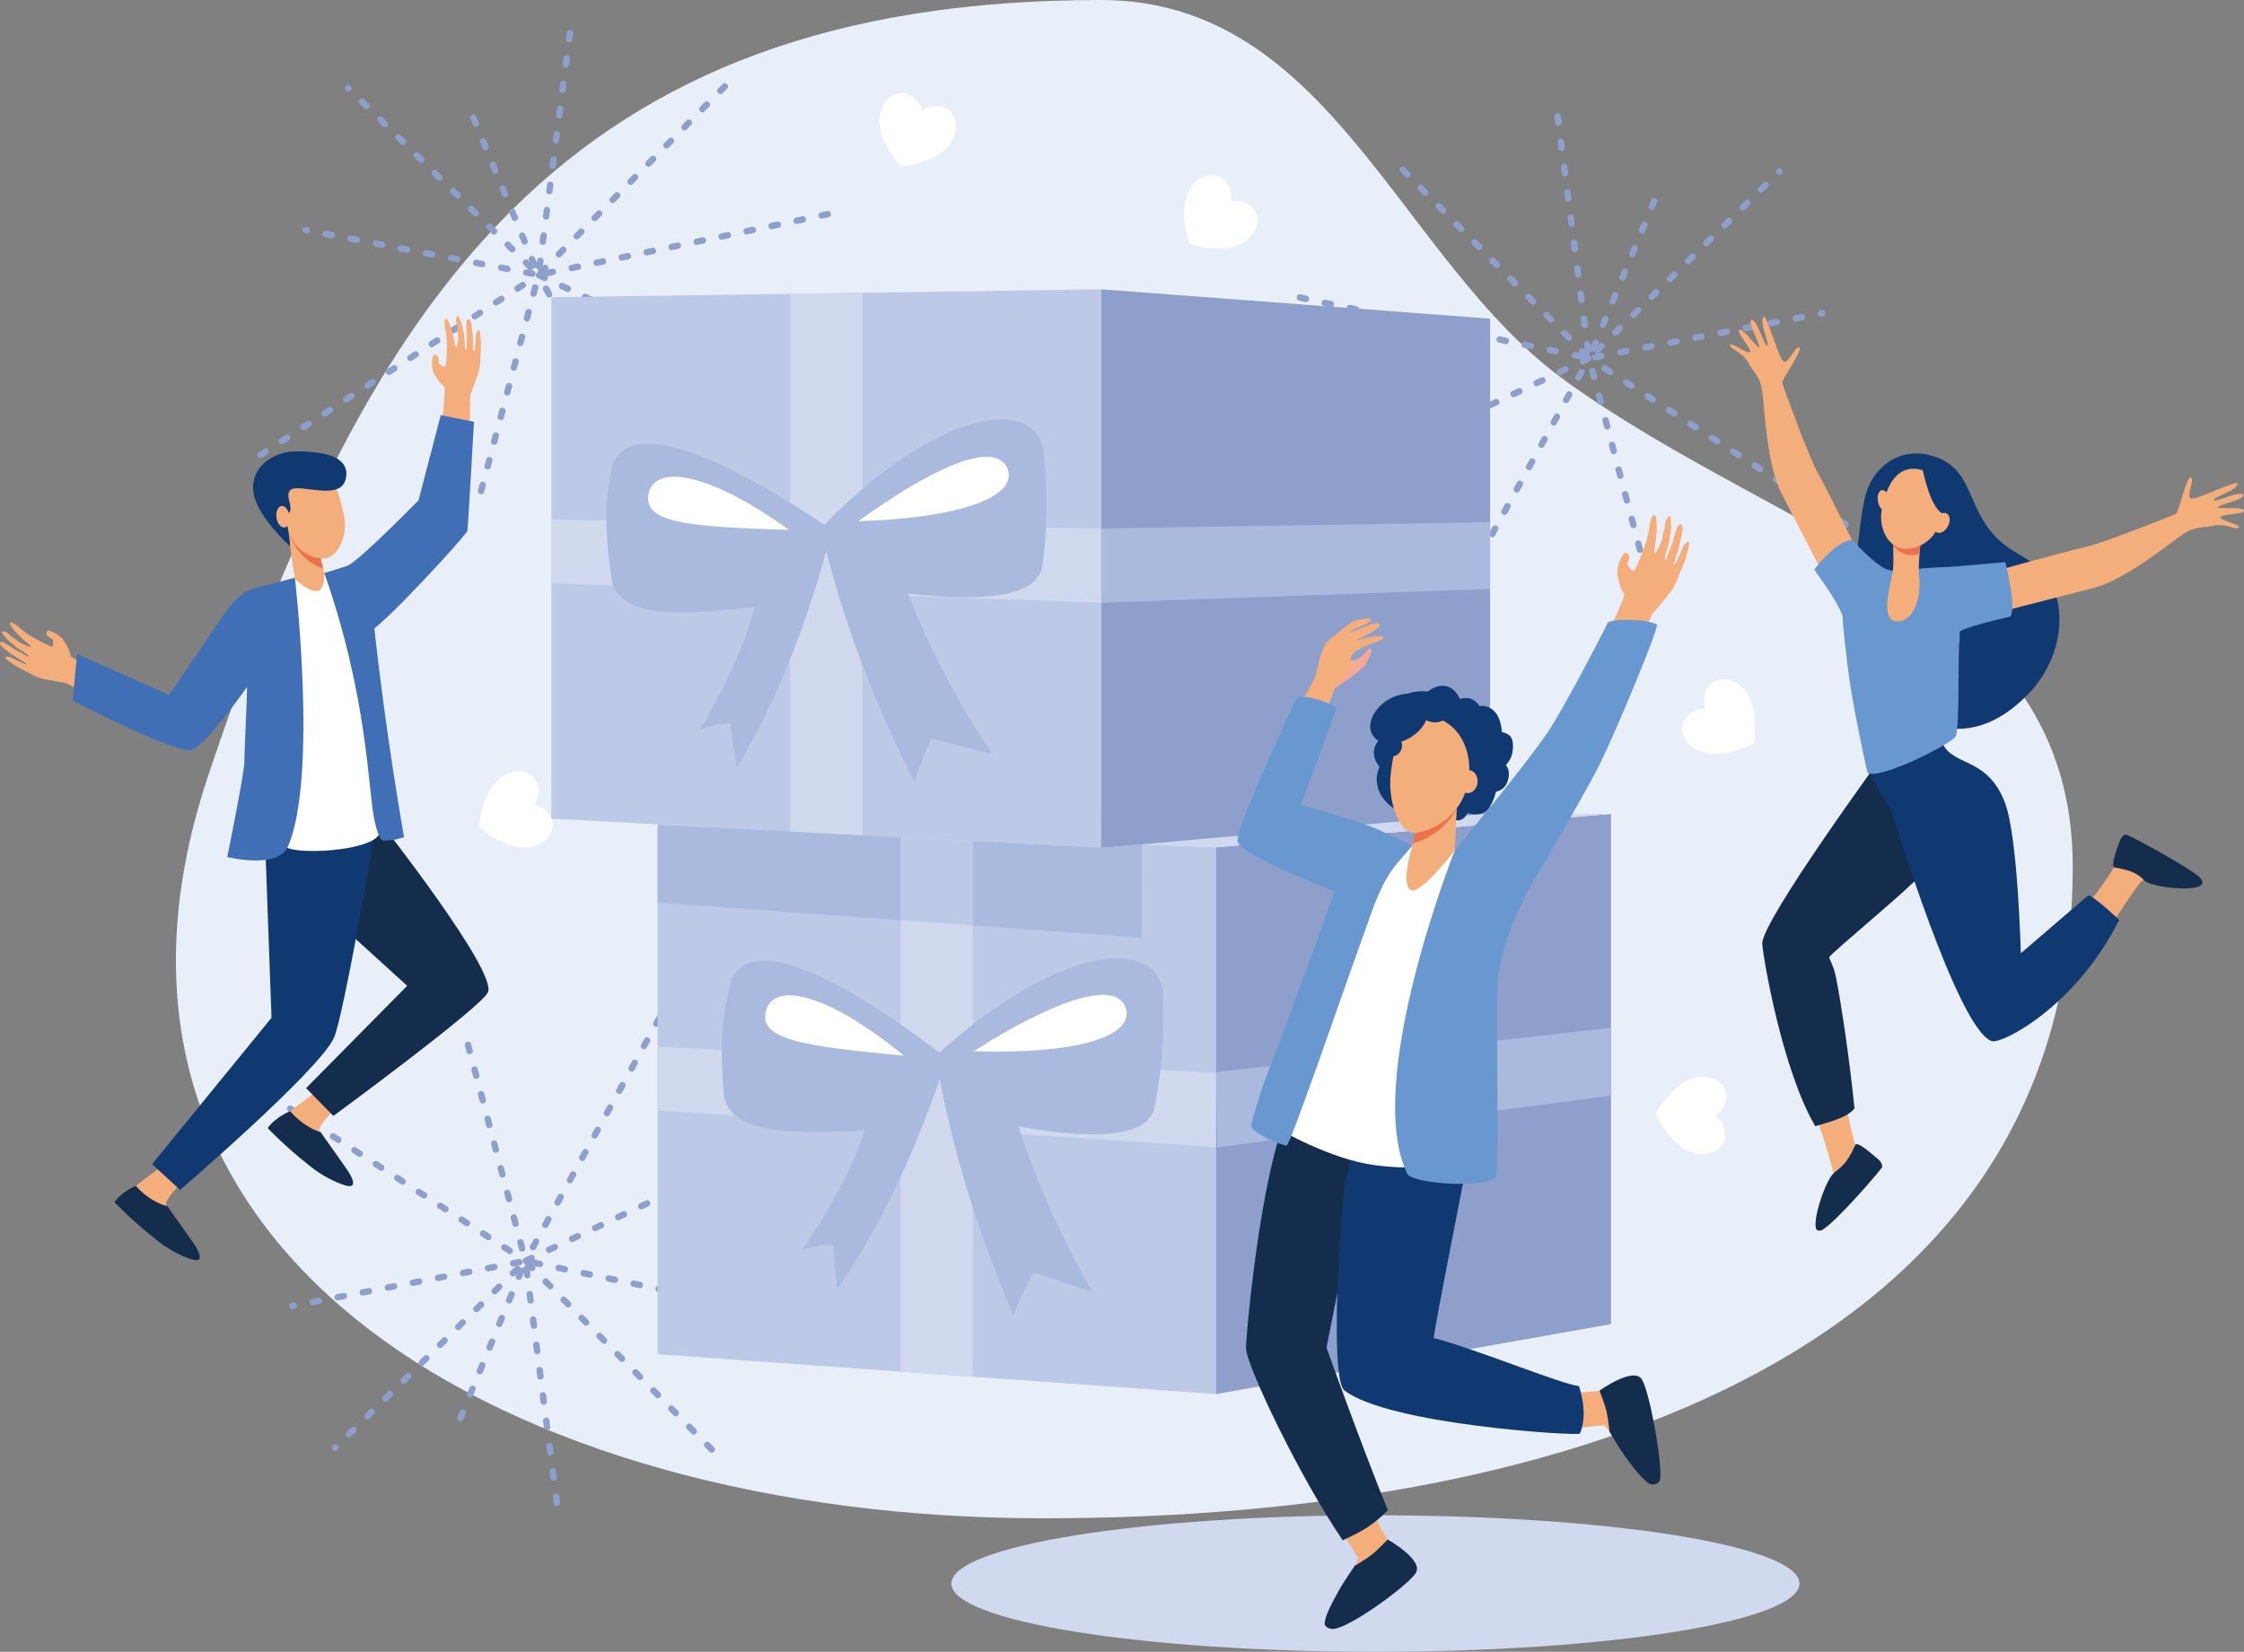 <?xml version="1.0" encoding="UTF-8"?><svg id="a" xmlns="http://www.w3.org/2000/svg" viewBox="0 0 2207.41 1625.32"><rect x="0" y="0" width="2207.41" height="1625.32" fill="#808080" stroke="none"/><path d="M1082.76,0c227.28,0,293.85,257.21,457.92,375.29,217.16,156.28,498.25,209.05,498.25,477.25,0,470.85-484.59,641.44-1012.67,641.44S47.58,1232.83,204.82,763.23C362.05,293.63,554.68,0,1082.76,0Z" style="fill:#e9eff8; fill-rule:evenodd;"/><path d="M710.74,82.81c2.95-2.94,7.37,1.53,4.47,4.42l-4.42,4.46c-2.94,2.94-7.36-1.52-4.46-4.41l4.41-4.47h0Zm23.26,551.66c1.99,3.49-3.39,6.73-5.5,3.03l-.03-.05c-2-3.49,3.38-6.72,5.5-3.03l.03,.05h0Zm-9.13-16.55c1.99,3.5-3.39,6.73-5.5,3.04l-3.04-5.5c-2-3.5,3.38-6.73,5.5-3.03l3.03,5.49h0Zm-12.13-21.99c2,3.49-3.39,6.72-5.5,3.03l-3.02-5.5c-2-3.49,3.38-6.73,5.5-3.04l3.03,5.5h0Zm-12.13-21.99c2,3.49-3.38,6.73-5.5,3.03l-3.04-5.5c-1.99-3.5,3.39-6.73,5.5-3.03l3.03,5.5h0Zm-12.13-21.99c1.99,3.49-3.39,6.73-5.5,3.03l-3.03-5.5c-2-3.49,3.39-6.73,5.5-3.03l3.03,5.5h0Zm-12.13-21.99c2,3.49-3.38,6.73-5.5,3.03l-3.03-5.5c-2-3.49,3.38-6.73,5.5-3.03l3.03,5.5h0Zm-12.13-21.99c2,3.49-3.38,6.73-5.5,3.04l-3.03-5.5c-2-3.49,3.38-6.73,5.5-3.03l3.03,5.5h0Zm-12.13-21.99c2,3.49-3.39,6.73-5.5,3.04l-3.03-5.5c-1.99-3.49,3.39-6.72,5.5-3.03l3.03,5.5h0Zm-12.13-21.99c1.99,3.49-3.39,6.72-5.5,3.03l-3.03-5.5c-1.99-3.5,3.39-6.73,5.5-3.03l3.04,5.5h0Zm-12.13-21.99c2,3.49-3.38,6.73-5.5,3.04l-3.03-5.5c-2-3.49,3.38-6.73,5.5-3.03l3.03,5.5h0Zm-12.13-21.99c2,3.49-3.39,6.73-5.5,3.03l-3.04-5.5c-1.99-3.49,3.39-6.73,5.5-3.03l3.03,5.5h0Zm-12.13-21.99c1.99,3.49-3.39,6.73-5.5,3.04l-3.04-5.5c-1.99-3.5,3.39-6.73,5.5-3.04l3.03,5.5h0Zm-12.13-21.99c2,3.49-3.38,6.72-5.5,3.03l-3.03-5.5c-2-3.5,3.38-6.73,5.5-3.03l3.02,5.5h0Zm-12.13-21.99c2,3.49-3.38,6.73-5.5,3.03l-3.03-5.5c-2-3.49,3.38-6.72,5.5-3.03l3.02,5.5h0Zm-12.13-21.99c2,3.49-3.38,6.72-5.5,3.03l-3.02-5.5c-2-3.49,3.38-6.73,5.5-3.04l3.03,5.5h0Zm-12.13-21.99c1.99,3.5-3.39,6.73-5.5,3.03l-3.03-5.5c-1.99-3.49,3.39-6.72,5.5-3.03l3.03,5.5h0Zm-12.13-21.99c1.99,3.49-3.39,6.72-5.5,3.03l-3.03-5.5c-2-3.49,3.39-6.73,5.5-3.04l3.03,5.5h0Zm-8.66-17.72c-2.95,2.94-7.36-1.52-4.47-4.42l4.42-4.47c2.94-2.94,7.36,1.52,4.46,4.42l-4.41,4.47h0Zm17.65-17.88c-2.94,2.95-7.36-1.52-4.46-4.41l4.42-4.47c2.94-2.94,7.36,1.53,4.46,4.42l-4.42,4.46h0Zm17.66-17.86c-2.94,2.94-7.36-1.52-4.46-4.42l4.41-4.46c2.94-2.94,7.36,1.52,4.46,4.42l-4.41,4.46h0Zm17.65-17.86c-2.94,2.94-7.36-1.53-4.46-4.42l4.41-4.46c2.94-2.94,7.36,1.52,4.47,4.41l-4.42,4.47h0Zm17.66-17.86c-2.94,2.94-7.36-1.53-4.46-4.42l4.41-4.46c2.94-2.95,7.36,1.51,4.46,4.41l-4.41,4.47h0Zm17.64-17.87c-2.94,2.94-7.36-1.52-4.46-4.41l4.42-4.47c2.94-2.94,7.36,1.52,4.46,4.42l-4.42,4.46h0Zm17.66-17.86c-2.94,2.94-7.36-1.52-4.46-4.42l4.41-4.46c2.94-2.94,7.36,1.52,4.46,4.42l-4.41,4.46h0Zm17.65-17.86c-2.94,2.94-7.36-1.52-4.46-4.42l4.41-4.46c2.95-2.94,7.36,1.52,4.46,4.42l-4.41,4.46h0Zm17.65-17.86c-2.94,2.94-7.36-1.53-4.46-4.42l4.41-4.46c2.94-2.94,7.36,1.52,4.46,4.41l-4.41,4.47h0Zm17.66-17.86c-2.95,2.94-7.37-1.53-4.47-4.42l4.41-4.46c2.95-2.95,7.36,1.52,4.47,4.41l-4.41,4.47Z" style="fill:#8d9fca; fill-rule:evenodd;"/><path d="M813.68,207.65c3.73-.93,5.59,5.07,1.29,6.14l-6.15,1.29c-3.72,.93-5.59-5.07-1.29-6.14l6.14-1.29h0ZM462.76,116.96c-1.59-3.71,4.13-6.29,5.8-2.4l2.41,5.8c1.59,3.71-4.14,6.29-5.8,2.4l-2.4-5.8h0Zm9.6,23.21c-1.59-3.72,4.14-6.3,5.8-2.41l2.4,5.8c1.59,3.71-4.13,6.29-5.8,2.4l-2.41-5.8h0Zm9.6,23.2c-1.59-3.71,4.14-6.29,5.8-2.4l2.41,5.8c1.59,3.71-4.14,6.29-5.8,2.4l-2.41-5.8h0Zm9.61,23.21c-1.59-3.71,4.13-6.29,5.8-2.4l2.4,5.8c1.59,3.71-4.13,6.29-5.8,2.4l-2.4-5.8h0Zm9.61,23.21c-1.6-3.71,4.13-6.29,5.8-2.4l2.4,5.8c1.59,3.71-4.13,6.29-5.8,2.4l-2.4-5.8h0Zm9.59,23.21c-1.59-3.71,4.14-6.29,5.8-2.4l2.4,5.8c1.59,3.71-4.14,6.29-5.8,2.4l-2.4-5.8h0Zm9.6,23.21c-1.59-3.71,4.13-6.29,5.8-2.4l2.4,5.8c1.59,3.71-4.14,6.29-5.8,2.4l-2.4-5.8h0Zm18.1,15.69c-3.73,.93-5.59-5.07-1.29-6.14l6.14-1.29c3.73-.93,5.6,5.07,1.29,6.14l-6.14,1.29h0Zm24.58-5.16c-3.73,.93-5.6-5.07-1.29-6.14l6.14-1.29c3.73-.93,5.59,5.07,1.29,6.14l-6.14,1.29h0Zm24.58-5.16c-3.73,.93-5.59-5.06-1.29-6.14l6.15-1.29c3.72-.93,5.58,5.07,1.29,6.15l-6.14,1.29h0Zm24.58-5.16c-3.73,.93-5.59-5.06-1.29-6.14l6.14-1.29c3.73-.93,5.59,5.07,1.29,6.14l-6.14,1.29h0Zm24.58-5.16c-3.73,.93-5.59-5.06-1.29-6.14l6.14-1.29c3.73-.93,5.59,5.07,1.29,6.15l-6.14,1.29h0Zm24.58-5.16c-3.73,.93-5.6-5.06-1.29-6.14l6.14-1.29c3.72-.93,5.59,5.07,1.29,6.14l-6.14,1.29h0Zm24.57-5.16c-3.73,.93-5.59-5.07-1.29-6.14l6.14-1.29c3.73-.93,5.6,5.06,1.29,6.14l-6.14,1.29h0Zm24.58-5.16c-3.73,.93-5.59-5.06-1.29-6.14l6.14-1.29c3.73-.93,5.59,5.07,1.29,6.14l-6.14,1.29h0Zm24.58-5.16c-3.73,.93-5.59-5.07-1.29-6.14l6.14-1.29c3.73-.93,5.59,5.06,1.29,6.14l-6.14,1.29h0Zm24.57-5.16c-3.72,.93-5.58-5.06-1.29-6.14l6.14-1.29c3.72-.93,5.59,5.07,1.29,6.14l-6.14,1.29h0Zm24.58-5.16c-3.73,.93-5.59-5.07-1.29-6.14l6.14-1.29c3.73-.93,5.59,5.06,1.29,6.14l-6.14,1.29Z" style="fill:#8d9fca; fill-rule:evenodd;"/><path d="M557.6,32.01c.51-4.07,6.75-3.34,6.23,.81l-.81,6.22c-.51,4.07-6.75,3.34-6.23-.81l.81-6.22h0Zm-217.26,56.91c-2.98-2.97,1.53-7.36,4.4-4.48l.13,.12c2.98,2.98-1.53,7.36-4.4,4.48l-.12-.13h0Zm13.57,13.33c-2.97-2.97,1.53-7.36,4.4-4.48l4.48,4.4c2.98,2.98-1.53,7.36-4.4,4.48l-4.48-4.4h0Zm17.92,17.6c-2.98-2.98,1.52-7.36,4.4-4.48l4.48,4.4c2.97,2.97-1.53,7.36-4.4,4.48l-4.48-4.4h0Zm17.92,17.6c-2.98-2.97,1.52-7.36,4.4-4.48l4.48,4.4c2.97,2.98-1.53,7.36-4.4,4.48l-4.47-4.4h0Zm17.91,17.6c-2.97-2.98,1.53-7.36,4.4-4.48l4.48,4.4c2.98,2.98-1.53,7.36-4.4,4.48l-4.48-4.4h0Zm17.92,17.6c-2.98-2.97,1.52-7.36,4.4-4.48l4.48,4.4c2.98,2.98-1.53,7.36-4.4,4.48l-4.48-4.4h0Zm17.91,17.6c-2.97-2.97,1.53-7.36,4.4-4.48l4.48,4.4c2.98,2.98-1.53,7.36-4.4,4.48l-4.48-4.4h0Zm17.92,17.6c-2.97-2.98,1.53-7.36,4.4-4.48l4.48,4.4c2.97,2.97-1.53,7.36-4.4,4.48l-4.48-4.4h0Zm17.92,17.6c-2.98-2.98,1.53-7.36,4.4-4.48l4.48,4.4c2.97,2.98-1.53,7.36-4.4,4.48l-4.48-4.4h0Zm17.92,17.6c-2.98-2.98,1.53-7.36,4.4-4.48l4.48,4.4c2.98,2.98-1.53,7.36-4.4,4.48l-4.48-4.4h0Zm17.92,17.6c-2.98-2.98,1.52-7.36,4.4-4.48l4.48,4.4c2.98,2.98-1.53,7.36-4.4,4.48l-4.48-4.4h0Zm18.66,2.54c-.51,4.06-6.75,3.34-6.23-.81l.81-6.22c.51-4.07,6.74-3.34,6.23,.81l-.81,6.23h0Zm3.24-24.91c-.51,4.07-6.74,3.34-6.23-.81l.81-6.22c.51-4.07,6.75-3.34,6.23,.81l-.81,6.22h0Zm3.24-24.9c-.51,4.06-6.75,3.34-6.23-.81l.81-6.23c.51-4.06,6.74-3.34,6.23,.81l-.81,6.23h0Zm3.24-24.91c-.51,4.06-6.74,3.34-6.23-.81l.81-6.23c.51-4.06,6.75-3.34,6.23,.81l-.81,6.22h0Zm3.24-24.9c-.51,4.06-6.74,3.34-6.23-.81l.81-6.22c.51-4.07,6.74-3.34,6.23,.81l-.81,6.22h0Zm3.25-24.9c-.51,4.07-6.74,3.34-6.23-.81l.81-6.22c.51-4.07,6.74-3.34,6.23,.81l-.81,6.22h0Zm3.24-24.9c-.51,4.06-6.75,3.34-6.23-.81l.81-6.22c.51-4.06,6.74-3.34,6.23,.81l-.81,6.23h0Zm3.24-24.9c-.51,4.06-6.74,3.34-6.23-.81l.81-6.22c.51-4.06,6.75-3.34,6.23,.81l-.81,6.22h0Zm3.24-24.9c-.51,4.06-6.74,3.34-6.23-.81l.81-6.23c.51-4.06,6.74-3.34,6.23,.81l-.81,6.22Z" style="fill:#8d9fca; fill-rule:evenodd;"/><path d="M257.86,450.35c-3.97,2.27-6.63-3.43-3.42-5.27l5.27-3.41c3.98-2.27,6.63,3.43,3.42,5.27l-5.27,3.41h0Zm460.99-93.86c3.54,1.51,1.39,7.42-2.69,5.67l-5.68-2.69c-3.54-1.51-1.38-7.42,2.69-5.68l5.68,2.69h0Zm-22.71-10.74c3.54,1.51,1.39,7.42-2.69,5.68l-5.67-2.69c-3.55-1.52-1.39-7.42,2.68-5.68l5.68,2.69h0Zm-22.71-10.74c3.54,1.52,1.39,7.42-2.69,5.68l-5.68-2.69c-3.54-1.52-1.38-7.42,2.68-5.68l5.68,2.69h0Zm-22.71-10.74c3.54,1.52,1.39,7.42-2.68,5.68l-5.68-2.68c-3.54-1.52-1.39-7.42,2.68-5.68l5.68,2.68h0Zm-22.7-10.73c3.54,1.51,1.38,7.42-2.69,5.68l-5.68-2.68c-3.54-1.52-1.38-7.42,2.69-5.68l5.68,2.69h0Zm-22.71-10.74c3.54,1.52,1.39,7.42-2.68,5.68l-5.68-2.68c-3.54-1.52-1.39-7.42,2.68-5.68l5.68,2.68h0Zm-22.7-10.73c3.54,1.52,1.39,7.42-2.69,5.68l-5.68-2.68c-3.54-1.52-1.38-7.42,2.68-5.68l5.68,2.68h0Zm-22.71-10.73c3.54,1.52,1.39,7.42-2.68,5.68l-5.68-2.68c-3.54-1.52-1.39-7.42,2.68-5.68l5.68,2.68h0Zm-22.71-10.73c3.54,1.51,1.39,7.42-2.68,5.67l-5.68-2.68c-3.54-1.52-1.39-7.42,2.68-5.68l5.67,2.69h0Zm-24.57,7.22c3.97-2.27,6.63,3.43,3.41,5.27l-5.26,3.41c-3.98,2.27-6.64-3.43-3.42-5.27l5.27-3.41h0Zm-21.08,13.66c3.97-2.27,6.63,3.43,3.41,5.27l-5.26,3.41c-3.98,2.27-6.64-3.43-3.42-5.27l5.27-3.41h0Zm-21.08,13.65c3.97-2.27,6.63,3.43,3.42,5.27l-5.27,3.41c-3.97,2.27-6.63-3.43-3.42-5.27l5.27-3.41h0Zm-21.08,13.66c3.98-2.27,6.64,3.42,3.42,5.26l-5.27,3.42c-3.97,2.27-6.63-3.43-3.41-5.27l5.26-3.41h0Zm-21.08,13.65c3.98-2.27,6.64,3.43,3.42,5.27l-5.28,3.41c-3.97,2.27-6.62-3.43-3.41-5.26l5.26-3.42h0Zm-21.07,13.65c3.97-2.27,6.63,3.43,3.42,5.27l-5.27,3.42c-3.98,2.27-6.63-3.43-3.42-5.27l5.27-3.42h0Zm-21.08,13.66c3.98-2.27,6.63,3.43,3.42,5.27l-5.27,3.41c-3.97,2.27-6.63-3.43-3.42-5.27l5.27-3.41h0Zm-21.07,13.65c3.97-2.27,6.63,3.43,3.41,5.27l-5.26,3.42c-3.98,2.27-6.64-3.43-3.42-5.27l5.27-3.42h0Zm-21.08,13.65c3.97-2.27,6.63,3.43,3.42,5.27l-5.27,3.42c-3.97,2.27-6.63-3.43-3.41-5.27l5.26-3.42h0Zm-21.07,13.66c3.98-2.27,6.63,3.42,3.42,5.26l-5.27,3.42c-3.98,2.27-6.63-3.43-3.42-5.27l5.27-3.41h0Zm-21.07,13.65c3.97-2.27,6.63,3.43,3.41,5.26l-5.26,3.42c-3.98,2.27-6.64-3.43-3.42-5.27l5.27-3.41h0Zm-21.08,13.65c3.98-2.27,6.64,3.43,3.42,5.26l-5.27,3.42c-3.97,2.27-6.63-3.43-3.41-5.27l5.26-3.41Z" style="fill:#8d9fca; fill-rule:evenodd;"/><path d="M476.27,483.97c-.97,3.88-7.1,2.53-6.07-1.61l1.61-6.07c.97-3.88,7.1-2.52,6.06,1.61l-1.61,6.07h0Zm-176.39-254.66c-3.96-.99-3.08-6.7,1.19-6.16l1.4,.27c3.95,.99,3.07,6.7-1.19,6.16l-1.39-.27h0Zm19.89,3.85c-3.96-.99-3.08-6.7,1.19-6.16l6.16,1.19c3.96,.99,3.07,6.7-1.19,6.16l-6.16-1.19h0Zm24.66,4.76c-3.95-.99-3.07-6.7,1.19-6.16l6.16,1.19c3.95,.99,3.07,6.7-1.19,6.16l-6.16-1.19h0Zm24.66,4.76c-3.95-.99-3.07-6.7,1.19-6.16l6.16,1.19c3.95,.99,3.07,6.7-1.19,6.16l-6.16-1.19h0Zm24.66,4.76c-3.95-.99-3.07-6.7,1.19-6.16l6.16,1.19c3.95,.99,3.07,6.7-1.19,6.16l-6.16-1.19h0Zm24.66,4.76c-3.96-.99-3.07-6.7,1.19-6.16l6.17,1.19c3.95,.99,3.06,6.7-1.19,6.16l-6.16-1.19h0Zm24.65,4.76c-3.95-.99-3.06-6.7,1.2-6.16l6.16,1.19c3.96,.99,3.08,6.7-1.19,6.16l-6.17-1.19h0Zm24.66,4.76c-3.96-.99-3.08-6.7,1.19-6.16l6.16,1.19c3.95,.99,3.07,6.7-1.19,6.16l-6.16-1.19h0Zm24.65,4.76c-3.95-.99-3.07-6.69,1.19-6.16l6.16,1.19c3.95,.99,3.07,6.7-1.19,6.16l-6.16-1.19h0Zm24.66,4.76c-3.95-.99-3.07-6.7,1.19-6.16l6.16,1.19c3.96,.99,3.07,6.7-1.19,6.16l-6.16-1.19h0Zm6.34,10.84c.97-3.88,7.1-2.53,6.07,1.61l-1.61,6.06c-.97,3.89-7.1,2.53-6.07-1.61l1.61-6.06h0Zm-6.45,24.27c.97-3.88,7.11-2.52,6.08,1.61l-1.62,6.07c-.97,3.88-7.1,2.53-6.07-1.61l1.61-6.07h0Zm-6.45,24.27c.97-3.88,7.11-2.52,6.07,1.61l-1.61,6.07c-.97,3.88-7.1,2.53-6.07-1.61l1.61-6.07h0Zm-6.44,24.28c.97-3.89,7.11-2.53,6.07,1.61l-1.61,6.06c-.97,3.88-7.1,2.53-6.06-1.61l1.61-6.06h0Zm-6.44,24.27c.97-3.88,7.1-2.53,6.07,1.61l-1.61,6.06c-.97,3.88-7.1,2.53-6.07-1.61l1.61-6.06h0Zm-6.44,24.27c.97-3.88,7.1-2.53,6.07,1.61l-1.61,6.06c-.97,3.89-7.1,2.53-6.07-1.61l1.61-6.06h0Zm-6.44,24.27c.97-3.88,7.1-2.53,6.06,1.61l-1.61,6.07c-.97,3.88-7.1,2.52-6.06-1.61l1.61-6.07h0Zm-6.44,24.27c.97-3.88,7.1-2.53,6.07,1.61l-1.61,6.06c-.97,3.89-7.1,2.53-6.07-1.61l1.61-6.06Z" style="fill:#8d9fca; fill-rule:evenodd;"/><path d="M1382.15,164.84c-2.95-2.94-7.36,1.53-4.46,4.42l4.41,4.46c2.95,2.95,7.36-1.52,4.46-4.41l-4.41-4.47h0Zm-23.25,551.66c-2,3.5,3.38,6.73,5.5,3.04l.03-.05c2-3.49-3.39-6.73-5.5-3.03l-.03,.05h0Zm9.13-16.54c-2,3.49,3.38,6.73,5.5,3.03l3.03-5.5c2-3.49-3.38-6.73-5.5-3.03l-3.03,5.5h0Zm12.13-21.99c-2,3.49,3.38,6.73,5.5,3.03l3.03-5.5c2-3.49-3.39-6.73-5.5-3.03l-3.03,5.5h0Zm12.13-21.99c-1.99,3.49,3.39,6.73,5.5,3.03l3.03-5.5c2-3.49-3.39-6.73-5.5-3.03l-3.03,5.5h0Zm12.13-21.99c-2,3.49,3.38,6.73,5.5,3.03l3.03-5.5c2-3.49-3.38-6.73-5.5-3.03l-3.03,5.5h0Zm12.13-21.99c-2,3.5,3.38,6.73,5.5,3.03l3.03-5.5c1.99-3.49-3.39-6.73-5.5-3.03l-3.03,5.5h0Zm12.13-21.99c-1.99,3.5,3.39,6.73,5.5,3.04l3.03-5.5c1.99-3.5-3.39-6.73-5.5-3.04l-3.04,5.5h0Zm12.13-21.99c-1.99,3.5,3.39,6.73,5.5,3.04l3.03-5.5c2-3.5-3.38-6.73-5.5-3.04l-3.04,5.5h0Zm12.13-21.99c-2,3.49,3.39,6.73,5.5,3.03l3.04-5.5c1.99-3.49-3.39-6.73-5.5-3.03l-3.03,5.5h0Zm12.13-21.99c-1.99,3.5,3.39,6.73,5.5,3.04l3.03-5.5c2-3.5-3.39-6.73-5.5-3.04l-3.03,5.5h0Zm12.13-21.99c-2,3.49,3.38,6.73,5.5,3.03l3.03-5.5c2-3.49-3.38-6.73-5.5-3.03l-3.02,5.5h0Zm12.13-21.99c-2,3.5,3.38,6.73,5.5,3.04l3.03-5.5c2-3.49-3.38-6.72-5.5-3.03l-3.03,5.5h0Zm12.13-21.99c-2,3.49,3.38,6.73,5.5,3.03l3.02-5.5c2-3.49-3.38-6.73-5.5-3.03l-3.03,5.5h0Zm12.13-21.99c-1.99,3.5,3.39,6.73,5.5,3.04l3.03-5.5c2-3.49-3.38-6.73-5.5-3.03l-3.03,5.5h0Zm12.13-21.99c-1.99,3.49,3.39,6.73,5.5,3.03l3.03-5.5c2-3.49-3.38-6.73-5.5-3.03l-3.03,5.5h0Zm12.13-21.99c-2,3.5,3.38,6.73,5.5,3.04l3.03-5.5c2-3.5-3.39-6.73-5.5-3.04l-3.03,5.5h0Zm12.12-21.99c-2,3.49,3.39,6.72,5.5,3.03l3.04-5.5c1.99-3.5-3.39-6.73-5.5-3.03l-3.03,5.5h0Zm8.66-17.72c2.94,2.94,7.36-1.52,4.46-4.42l-4.41-4.47c-2.95-2.94-7.36,1.53-4.47,4.42l4.42,4.47h0Zm-17.66-17.88c2.95,2.95,7.36-1.51,4.47-4.41l-4.42-4.47c-2.95-2.95-7.36,1.53-4.46,4.42l4.41,4.46h0Zm-17.65-17.86c2.95,2.94,7.36-1.52,4.46-4.42l-4.41-4.46c-2.95-2.94-7.36,1.52-4.47,4.42l4.42,4.46h0Zm-17.66-17.86c2.94,2.95,7.36-1.52,4.46-4.42l-4.41-4.46c-2.95-2.95-7.36,1.52-4.46,4.41l4.41,4.47h0Zm-17.65-17.86c2.95,2.94,7.36-1.53,4.46-4.42l-4.41-4.47c-2.94-2.95-7.36,1.53-4.46,4.42l4.41,4.47h0Zm-17.65-17.87c2.94,2.94,7.36-1.52,4.46-4.41l-4.41-4.47c-2.94-2.94-7.36,1.53-4.46,4.42l4.41,4.46h0Zm-17.65-17.86c2.94,2.95,7.36-1.52,4.46-4.42l-4.42-4.46c-2.94-2.95-7.36,1.52-4.46,4.42l4.42,4.46h0Zm-17.65-17.86c2.94,2.94,7.36-1.52,4.46-4.42l-4.41-4.46c-2.94-2.94-7.36,1.52-4.47,4.42l4.42,4.46h0Zm-17.66-17.86c2.95,2.95,7.36-1.52,4.46-4.42l-4.41-4.46c-2.95-2.95-7.36,1.52-4.46,4.41l4.41,4.47h0Zm-17.65-17.86c2.95,2.94,7.36-1.52,4.46-4.42l-4.41-4.47c-2.95-2.95-7.36,1.53-4.46,4.42l4.41,4.47Z" style="fill:#8d9fca; fill-rule:evenodd;"/><path d="M1279.22,289.68c-3.73-.93-5.59,5.07-1.29,6.15l6.14,1.29c3.73,.93,5.59-5.06,1.29-6.14l-6.14-1.29h0Zm350.92-90.69c1.59-3.71-4.14-6.29-5.8-2.4l-2.4,5.8c-1.59,3.71,4.13,6.29,5.8,2.4l2.41-5.8h0Zm-9.61,23.21c1.59-3.72-4.13-6.29-5.8-2.41l-2.41,5.8c-1.59,3.72,4.14,6.29,5.8,2.4l2.4-5.8h0Zm-9.6,23.21c1.59-3.72-4.13-6.29-5.8-2.4l-2.4,5.8c-1.59,3.72,4.13,6.29,5.8,2.4l2.4-5.8h0Zm-9.6,23.21c1.59-3.72-4.14-6.3-5.8-2.41l-2.41,5.8c-1.59,3.72,4.14,6.29,5.8,2.4l2.41-5.8h0Zm-9.61,23.2c1.59-3.71-4.14-6.29-5.8-2.4l-2.4,5.8c-1.59,3.71,4.14,6.29,5.8,2.4l2.4-5.8h0Zm-9.6,23.21c1.6-3.72-4.13-6.3-5.8-2.41l-2.4,5.8c-1.59,3.71,4.13,6.29,5.8,2.4l2.4-5.8h0Zm-9.59,23.2c1.59-3.71-4.14-6.29-5.8-2.4l-2.4,5.8c-1.59,3.71,4.14,6.29,5.8,2.4l2.4-5.8h0Zm-18.1,15.69c3.72,.93,5.59-5.06,1.29-6.14l-6.14-1.29c-3.73-.93-5.59,5.06-1.29,6.14l6.15,1.29h0Zm-24.59-5.16c3.73,.93,5.59-5.06,1.29-6.14l-6.15-1.29c-3.72-.93-5.58,5.06-1.29,6.14l6.14,1.29h0Zm-24.58-5.16c3.73,.93,5.59-5.07,1.29-6.14l-6.15-1.29c-3.73-.93-5.59,5.06-1.29,6.14l6.15,1.29h0Zm-24.59-5.16c3.73,.93,5.6-5.06,1.29-6.14l-6.14-1.29c-3.72-.93-5.58,5.06-1.29,6.14l6.14,1.29h0Zm-24.57-5.16c3.73,.93,5.59-5.07,1.29-6.14l-6.14-1.29c-3.73-.93-5.6,5.06-1.29,6.14l6.14,1.29h0Zm-24.58-5.16c3.73,.93,5.59-5.06,1.29-6.14l-6.14-1.29c-3.73-.93-5.59,5.07-1.29,6.14l6.14,1.29h0Zm-24.58-5.16c3.73,.93,5.59-5.07,1.29-6.14l-6.14-1.29c-3.73-.93-5.59,5.06-1.29,6.14l6.14,1.29h0Zm-24.57-5.16c3.72,.93,5.58-5.06,1.29-6.14l-6.14-1.29c-3.72-.93-5.59,5.07-1.29,6.14l6.14,1.29h0Zm-24.58-5.16c3.72,.93,5.59-5.07,1.29-6.14l-6.14-1.29c-3.72-.93-5.58,5.06-1.29,6.14l6.14,1.29h0Zm-24.58-5.16c3.73,.93,5.59-5.06,1.29-6.14l-6.14-1.29c-3.73-.93-5.59,5.07-1.29,6.15l6.14,1.29h0Zm-24.57-5.16c3.72,.93,5.58-5.06,1.29-6.14l-6.14-1.29c-3.73-.93-5.6,5.07-1.29,6.15l6.14,1.29Z" style="fill:#8d9fca; fill-rule:evenodd;"/><path d="M1535.3,114.04c-.51-4.07-6.74-3.34-6.22,.81l.81,6.23c.51,4.06,6.75,3.34,6.23-.81l-.81-6.22h0Zm217.26,56.91c2.98-2.98-1.53-7.36-4.4-4.48l-.12,.13c-2.98,2.97,1.52,7.35,4.4,4.48l.13-.12h0Zm-13.57,13.32c2.97-2.97-1.53-7.36-4.4-4.48l-4.48,4.4c-2.98,2.98,1.52,7.36,4.4,4.48l4.48-4.4h0Zm-17.92,17.6c2.98-2.98-1.53-7.36-4.4-4.48l-4.48,4.4c-2.98,2.98,1.52,7.36,4.4,4.48l4.48-4.4h0Zm-17.92,17.6c2.98-2.97-1.53-7.35-4.4-4.48l-4.48,4.4c-2.98,2.97,1.53,7.35,4.4,4.48l4.48-4.4h0Zm-17.92,17.6c2.98-2.98-1.52-7.36-4.4-4.48l-4.48,4.4c-2.98,2.98,1.52,7.36,4.4,4.48l4.48-4.4h0Zm-17.92,17.6c2.98-2.98-1.53-7.36-4.4-4.48l-4.48,4.4c-2.97,2.97,1.53,7.36,4.4,4.48l4.48-4.4h0Zm-17.92,17.6c2.97-2.97-1.53-7.36-4.4-4.48l-4.48,4.4c-2.98,2.98,1.52,7.36,4.4,4.48l4.48-4.4h0Zm-17.92,17.6c2.98-2.98-1.53-7.36-4.4-4.48l-4.48,4.4c-2.98,2.97,1.53,7.36,4.4,4.48l4.48-4.4h0Zm-17.92,17.6c2.98-2.98-1.52-7.36-4.4-4.48l-4.48,4.4c-2.98,2.97,1.53,7.36,4.4,4.48l4.48-4.4h0Zm-17.91,17.6c2.97-2.98-1.53-7.36-4.4-4.48l-4.48,4.4c-2.98,2.98,1.53,7.36,4.4,4.48l4.48-4.4h0Zm-17.92,17.6c2.98-2.98-1.53-7.36-4.4-4.48l-4.48,4.4c-2.97,2.98,1.53,7.36,4.4,4.48l4.48-4.4h0Zm-18.66,2.54c.51,4.06,6.74,3.34,6.22-.81l-.81-6.22c-.51-4.06-6.75-3.34-6.23,.81l.81,6.23h0Zm-3.25-24.91c.51,4.06,6.75,3.34,6.23-.81l-.81-6.22c-.51-4.07-6.75-3.34-6.23,.81l.81,6.23h0Zm-3.24-24.9c.51,4.06,6.74,3.34,6.22-.81l-.81-6.22c-.51-4.06-6.74-3.34-6.22,.81l.81,6.23h0Zm-3.25-24.9c.51,4.06,6.75,3.34,6.24-.81l-.81-6.23c-.51-4.06-6.75-3.34-6.23,.81l.81,6.22h0Zm-3.24-24.91c.51,4.07,6.74,3.34,6.22-.81l-.81-6.22c-.51-4.07-6.75-3.34-6.23,.81l.81,6.22h0Zm-3.25-24.9c.51,4.06,6.74,3.33,6.22-.81l-.81-6.22c-.51-4.06-6.75-3.34-6.23,.81l.81,6.23h0Zm-3.24-24.91c.51,4.06,6.74,3.34,6.22-.81l-.81-6.22c-.51-4.06-6.74-3.34-6.22,.81l.81,6.23h0Zm-3.25-24.9c.51,4.06,6.75,3.34,6.24-.81l-.81-6.22c-.51-4.06-6.75-3.34-6.23,.81l.81,6.22h0Zm-3.24-24.9c.51,4.06,6.74,3.34,6.22-.81l-.81-6.23c-.51-4.06-6.74-3.34-6.22,.81l.81,6.22Z" style="fill:#8d9fca; fill-rule:evenodd;"/><path d="M1835.04,532.38c3.97,2.27,6.63-3.43,3.41-5.27l-5.27-3.41c-3.97-2.27-6.63,3.43-3.41,5.27l5.27,3.41h0Zm-460.99-93.86c-3.54,1.51-1.39,7.42,2.68,5.68l5.68-2.69c3.54-1.51,1.38-7.42-2.68-5.67l-5.68,2.69h0Zm22.71-10.74c-3.54,1.52-1.39,7.42,2.68,5.68l5.68-2.68c3.54-1.52,1.39-7.42-2.68-5.68l-5.67,2.69h0Zm22.71-10.74c-3.54,1.52-1.39,7.42,2.68,5.68l5.68-2.69c3.54-1.52,1.39-7.42-2.69-5.68l-5.67,2.68h0Zm22.7-10.73c-3.54,1.51-1.39,7.42,2.68,5.67l5.67-2.68c3.54-1.52,1.39-7.42-2.68-5.68l-5.68,2.69h0Zm22.71-10.73c-3.54,1.51-1.39,7.42,2.68,5.67l5.68-2.68c3.55-1.52,1.39-7.42-2.68-5.68l-5.68,2.69h0Zm22.7-10.74c-3.54,1.52-1.38,7.42,2.69,5.68l5.68-2.68c3.54-1.52,1.39-7.42-2.68-5.68l-5.68,2.68h0Zm22.71-10.73c-3.54,1.51-1.39,7.42,2.68,5.67l5.67-2.68c3.54-1.52,1.39-7.42-2.68-5.68l-5.68,2.69h0Zm22.7-10.74c-3.54,1.52-1.38,7.42,2.68,5.68l5.68-2.68c3.54-1.52,1.38-7.42-2.68-5.68l-5.68,2.68h0Zm22.71-10.73c-3.54,1.51-1.39,7.42,2.68,5.68l5.68-2.68c3.54-1.52,1.39-7.42-2.68-5.68l-5.68,2.69h0Zm24.58,7.22c-3.98-2.27-6.63,3.43-3.42,5.27l5.27,3.41c3.97,2.27,6.63-3.43,3.42-5.27l-5.27-3.41h0Zm21.08,13.66c-3.97-2.27-6.63,3.43-3.42,5.27l5.27,3.41c3.98,2.27,6.63-3.43,3.42-5.27l-5.27-3.41h0Zm21.07,13.65c-3.97-2.27-6.62,3.43-3.41,5.27l5.27,3.42c3.97,2.27,6.63-3.43,3.42-5.27l-5.28-3.42h0Zm21.08,13.66c-3.97-2.27-6.63,3.43-3.41,5.26l5.26,3.42c3.98,2.27,6.64-3.43,3.42-5.27l-5.27-3.41h0Zm21.08,13.65c-3.97-2.27-6.63,3.43-3.42,5.27l5.27,3.41c3.97,2.27,6.63-3.42,3.42-5.26l-5.27-3.42h0Zm21.08,13.66c-3.98-2.27-6.64,3.43-3.42,5.26l5.27,3.42c3.97,2.27,6.63-3.43,3.41-5.27l-5.26-3.41h0Zm21.07,13.65c-3.97-2.27-6.63,3.43-3.41,5.27l5.27,3.41c3.97,2.27,6.63-3.43,3.41-5.27l-5.27-3.41h0Zm21.08,13.66c-3.97-2.27-6.63,3.42-3.42,5.26l5.27,3.42c3.98,2.27,6.63-3.43,3.42-5.27l-5.27-3.41h0Zm21.07,13.65c-3.97-2.27-6.63,3.43-3.41,5.26l5.26,3.42c3.98,2.27,6.64-3.43,3.42-5.27l-5.27-3.41h0Zm21.08,13.65c-3.98-2.27-6.64,3.42-3.42,5.26l5.27,3.41c3.97,2.27,6.63-3.42,3.41-5.26l-5.26-3.41h0Zm21.07,13.65c-3.98-2.27-6.63,3.44-3.42,5.28l5.27,3.41c3.97,2.27,6.63-3.43,3.42-5.27l-5.27-3.42h0Zm21.07,13.66c-3.97-2.27-6.63,3.43-3.42,5.27l5.27,3.41c3.97,2.27,6.64-3.43,3.42-5.27l-5.27-3.41Z" style="fill:#8d9fca; fill-rule:evenodd;"/><path d="M1616.64,566c.97,3.88,7.1,2.53,6.06-1.61l-1.61-6.06c-.97-3.88-7.1-2.53-6.06,1.61l1.61,6.07h0Zm176.39-254.65c3.95-.99,3.07-6.7-1.19-6.17l-1.39,.27c-3.96,.99-3.07,6.7,1.19,6.16l1.4-.27h0Zm-19.89,3.84c3.95-.99,3.07-6.7-1.19-6.16l-6.16,1.19c-3.95,.99-3.07,6.7,1.19,6.16l6.16-1.19h0Zm-24.66,4.76c3.95-.99,3.06-6.7-1.19-6.16l-6.16,1.19c-3.96,.99-3.08,6.7,1.19,6.16l6.17-1.19h0Zm-24.67,4.76c3.96-.99,3.07-6.7-1.19-6.16l-6.16,1.19c-3.95,.99-3.07,6.7,1.19,6.16l6.16-1.19h0Zm-24.65,4.76c3.95-.99,3.06-6.69-1.19-6.16l-6.16,1.19c-3.96,.99-3.07,6.7,1.19,6.16l6.17-1.19h0Zm-24.66,4.76c3.95-.99,3.07-6.7-1.19-6.16l-6.16,1.19c-3.95,.99-3.07,6.7,1.19,6.16l6.16-1.19h0Zm-24.66,4.77c3.95-.99,3.07-6.7-1.19-6.16l-6.16,1.19c-3.95,.99-3.07,6.7,1.19,6.16l6.16-1.19h0Zm-24.66,4.76c3.95-.99,3.07-6.7-1.19-6.17l-6.16,1.19c-3.96,.99-3.08,6.7,1.19,6.16l6.16-1.19h0Zm-24.66,4.76c3.96-.99,3.07-6.69-1.19-6.16l-6.17,1.19c-3.95,.99-3.06,6.7,1.19,6.16l6.16-1.19h0Zm-24.65,4.77c3.95-.99,3.07-6.7-1.19-6.16l-6.16,1.19c-3.95,.99-3.07,6.7,1.19,6.16l6.16-1.19h0Zm-6.34,10.83c-.97-3.88-7.1-2.53-6.06,1.61l1.61,6.06c.97,3.89,7.11,2.53,6.07-1.61l-1.61-6.06h0Zm6.45,24.27c-.97-3.88-7.1-2.53-6.07,1.61l1.61,6.07c.97,3.88,7.1,2.53,6.07-1.61l-1.61-6.07h0Zm6.45,24.27c-.97-3.88-7.1-2.52-6.07,1.61l1.61,6.07c.97,3.88,7.1,2.53,6.07-1.61l-1.61-6.07h0Zm6.44,24.28c-.97-3.89-7.1-2.53-6.06,1.61l1.61,6.06c.97,3.88,7.1,2.53,6.07-1.61l-1.61-6.06h0Zm6.44,24.27c-.97-3.88-7.1-2.53-6.06,1.61l1.61,6.06c.97,3.88,7.1,2.53,6.06-1.61l-1.61-6.07h0Zm6.45,24.27c-.97-3.88-7.1-2.53-6.07,1.61l1.61,6.06c.97,3.89,7.11,2.53,6.08-1.61l-1.61-6.07h0Zm6.44,24.27c-.97-3.88-7.1-2.52-6.07,1.61l1.61,6.07c.97,3.88,7.1,2.53,6.06-1.61l-1.61-6.07h0Zm6.44,24.27c-.97-3.88-7.1-2.53-6.07,1.61l1.61,6.06c.97,3.89,7.11,2.53,6.08-1.61l-1.61-6.06Z" style="fill:#8d9fca; fill-rule:evenodd;"/><path d="M697.89,1428.48c2.94,2.95,7.36-1.52,4.46-4.42l-4.41-4.46c-2.94-2.94-7.36,1.52-4.46,4.42l4.41,4.46h0Zm23.26-551.65c1.99-3.5-3.39-6.73-5.5-3.04l-.03,.05c-2,3.5,3.39,6.73,5.5,3.04l.03-.05h0Zm-9.13,16.54c1.99-3.49-3.39-6.73-5.5-3.03l-3.03,5.5c-2,3.49,3.38,6.73,5.5,3.03l3.04-5.5h0Zm-12.14,21.99c2-3.49-3.38-6.73-5.5-3.03l-3.03,5.5c-2,3.49,3.38,6.73,5.5,3.03l3.02-5.5h0Zm-12.13,21.99c2-3.5-3.39-6.73-5.5-3.04l-3.03,5.5c-1.99,3.49,3.39,6.73,5.5,3.03l3.03-5.5h0Zm-12.13,21.99c2-3.5-3.38-6.73-5.5-3.04l-3.04,5.5c-1.99,3.49,3.39,6.72,5.5,3.03l3.03-5.5h0Zm-12.13,21.99c1.99-3.5-3.39-6.73-5.5-3.04l-3.04,5.5c-1.99,3.5,3.39,6.73,5.5,3.04l3.03-5.5h0Zm-12.13,21.99c1.99-3.49-3.39-6.72-5.5-3.03l-3.03,5.5c-2,3.5,3.39,6.73,5.5,3.04l3.03-5.5h0Zm-12.13,21.99c2-3.49-3.38-6.72-5.5-3.03l-3.03,5.5c-2,3.5,3.38,6.73,5.5,3.04l3.02-5.5h0Zm-12.13,21.99c2-3.5-3.38-6.73-5.5-3.04l-3.03,5.5c-2,3.49,3.38,6.73,5.5,3.03l3.03-5.5h0Zm-12.13,21.99c2-3.49-3.38-6.73-5.5-3.03l-3.03,5.5c-1.99,3.5,3.39,6.73,5.5,3.04l3.03-5.5h0Zm-12.13,21.99c1.99-3.49-3.39-6.73-5.5-3.03l-3.03,5.5c-1.99,3.49,3.39,6.73,5.5,3.03l3.04-5.5h0Zm-12.13,21.99c1.99-3.5-3.39-6.73-5.5-3.04l-3.03,5.5c-2,3.5,3.38,6.73,5.5,3.03l3.04-5.49h0Zm-12.13,21.99c2-3.49-3.39-6.73-5.5-3.04l-3.04,5.5c-1.99,3.49,3.39,6.73,5.5,3.03l3.03-5.5h0Zm-12.13,21.99c1.99-3.5-3.39-6.73-5.5-3.04l-3.04,5.5c-1.99,3.49,3.39,6.73,5.5,3.04l3.03-5.5h0Zm-12.13,21.99c2-3.49-3.38-6.73-5.5-3.03l-3.03,5.5c-2,3.49,3.38,6.73,5.5,3.03l3.02-5.5h0Zm-12.13,21.99c2-3.5-3.38-6.73-5.5-3.04l-3.03,5.5c-2,3.5,3.38,6.73,5.5,3.03l3.02-5.49h0Zm-12.13,21.99c2-3.49-3.38-6.73-5.5-3.03l-3.02,5.5c-2,3.49,3.38,6.73,5.5,3.03l3.03-5.5h0Zm-8.66,17.72c-2.95-2.95-7.36,1.52-4.46,4.42l4.41,4.46c2.95,2.95,7.36-1.52,4.47-4.41l-4.42-4.47h0Zm17.66,17.87c-2.94-2.95-7.36,1.52-4.46,4.42l4.41,4.46c2.94,2.95,7.36-1.52,4.46-4.42l-4.41-4.46h0Zm17.66,17.87c-2.95-2.95-7.36,1.52-4.47,4.42l4.42,4.46c2.94,2.95,7.36-1.52,4.46-4.42l-4.41-4.46h0Zm17.65,17.86c-2.94-2.94-7.36,1.52-4.46,4.42l4.41,4.46c2.94,2.94,7.36-1.52,4.46-4.42l-4.41-4.46h0Zm17.65,17.86c-2.94-2.94-7.36,1.52-4.46,4.42l4.41,4.46c2.94,2.94,7.36-1.52,4.46-4.41l-4.41-4.47h0Zm17.65,17.86c-2.94-2.95-7.36,1.52-4.46,4.42l4.42,4.47c2.95,2.94,7.36-1.53,4.46-4.42l-4.42-4.47h0Zm17.65,17.87c-2.94-2.95-7.36,1.52-4.46,4.41l4.42,4.47c2.95,2.95,7.36-1.53,4.46-4.42l-4.41-4.46h0Zm17.66,17.86c-2.94-2.95-7.36,1.52-4.47,4.42l4.42,4.46c2.94,2.95,7.36-1.52,4.46-4.42l-4.41-4.46h0Zm17.65,17.86c-2.94-2.95-7.36,1.52-4.47,4.42l4.42,4.46c2.94,2.95,7.36-1.52,4.46-4.42l-4.41-4.46h0Zm17.65,17.86c-2.94-2.94-7.36,1.52-4.46,4.42l4.41,4.46c2.94,2.94,7.36-1.52,4.46-4.41l-4.41-4.47Z" style="fill:#8d9fca; fill-rule:evenodd;"/><path d="M800.82,1303.64c3.73,.93,5.59-5.06,1.29-6.14l-6.14-1.29c-3.73-.93-5.59,5.06-1.29,6.14l6.14,1.29h0Zm-350.92,90.69c-1.59,3.72,4.14,6.3,5.8,2.41l2.41-5.8c1.59-3.72-4.14-6.29-5.8-2.4l-2.41,5.8h0Zm9.61-23.21c-1.59,3.72,4.13,6.29,5.8,2.41l2.41-5.8c1.59-3.72-4.14-6.3-5.8-2.41l-2.4,5.8h0Zm9.6-23.2c-1.59,3.72,4.14,6.29,5.8,2.4l2.4-5.8c1.59-3.72-4.13-6.29-5.8-2.41l-2.41,5.8h0Zm9.6-23.21c-1.59,3.72,4.14,6.29,5.8,2.4l2.41-5.8c1.59-3.72-4.14-6.3-5.8-2.41l-2.41,5.8h0Zm9.61-23.21c-1.59,3.72,4.13,6.29,5.8,2.4l2.4-5.8c1.59-3.72-4.14-6.29-5.8-2.41l-2.4,5.8h0Zm9.59-23.21c-1.59,3.71,4.14,6.3,5.81,2.41l2.39-5.8c1.59-3.72-4.13-6.29-5.8-2.41l-2.4,5.8h0Zm9.61-23.21c-1.6,3.72,4.13,6.3,5.8,2.41l2.4-5.8c1.59-3.72-4.13-6.29-5.8-2.4l-2.4,5.8h0Zm18.1-15.69c-3.73-.93-5.59,5.07-1.29,6.15l6.15,1.29c3.73,.93,5.59-5.06,1.29-6.14l-6.15-1.29h0Zm24.58,5.16c-3.73-.93-5.59,5.07-1.29,6.15l6.14,1.29c3.73,.93,5.6-5.06,1.29-6.14l-6.14-1.29h0Zm24.58,5.16c-3.72-.93-5.59,5.07-1.29,6.15l6.14,1.29c3.73,.93,5.59-5.06,1.29-6.14l-6.15-1.29h0Zm24.58,5.16c-3.73-.93-5.59,5.07-1.29,6.15l6.14,1.29c3.72,.93,5.59-5.06,1.29-6.14l-6.14-1.29h0Zm24.57,5.17c-3.72-.93-5.59,5.06-1.29,6.14l6.14,1.29c3.72,.93,5.59-5.07,1.29-6.14l-6.14-1.29h0Zm24.58,5.16c-3.73-.93-5.59,5.07-1.29,6.14l6.14,1.29c3.73,.93,5.6-5.06,1.29-6.14l-6.14-1.29h0Zm24.58,5.17c-3.73-.93-5.59,5.06-1.29,6.14l6.14,1.29c3.73,.93,5.59-5.07,1.29-6.14l-6.14-1.29h0Zm24.58,5.16c-3.73-.93-5.6,5.07-1.29,6.14l6.14,1.29c3.73,.93,5.59-5.06,1.29-6.14l-6.14-1.29h0Zm24.57,5.17c-3.73-.93-5.59,5.06-1.29,6.14l6.14,1.29c3.73,.93,5.6-5.07,1.29-6.14l-6.14-1.29h0Zm24.58,5.16c-3.73-.93-5.59,5.07-1.29,6.14l6.14,1.29c3.73,.93,5.59-5.06,1.29-6.14l-6.14-1.29h0Zm24.58,5.17c-3.73-.93-5.6,5.06-1.29,6.14l6.14,1.29c3.73,.93,5.59-5.07,1.29-6.14l-6.14-1.29Z" style="fill:#8d9fca; fill-rule:evenodd;"/><path d="M544.74,1479.28c.51,4.06,6.74,3.34,6.23-.81l-.81-6.22c-.51-4.06-6.74-3.34-6.22,.81l.81,6.22h0Zm-217.26-56.91c-2.97,2.98,1.53,7.36,4.4,4.48l.13-.13c2.97-2.97-1.53-7.36-4.4-4.48l-.13,.12h0Zm13.57-13.33c-2.97,2.98,1.53,7.36,4.4,4.48l4.48-4.4c2.98-2.97-1.53-7.36-4.4-4.48l-4.48,4.4h0Zm17.92-17.6c-2.97,2.98,1.53,7.36,4.4,4.48l4.48-4.4c2.98-2.98-1.53-7.36-4.4-4.48l-4.48,4.4h0Zm17.92-17.6c-2.98,2.98,1.53,7.36,4.4,4.48l4.48-4.4c2.98-2.97-1.52-7.36-4.4-4.48l-4.48,4.4h0Zm17.92-17.6c-2.98,2.97,1.53,7.36,4.4,4.48l4.48-4.4c2.98-2.98-1.53-7.36-4.4-4.48l-4.48,4.4h0Zm17.92-17.6c-2.98,2.98,1.53,7.36,4.4,4.48l4.48-4.4c2.97-2.98-1.53-7.36-4.4-4.48l-4.48,4.4h0Zm17.92-17.6c-2.98,2.98,1.53,7.36,4.4,4.48l4.48-4.4c2.97-2.97-1.53-7.36-4.4-4.48l-4.48,4.4h0Zm17.92-17.6c-2.98,2.98,1.53,7.36,4.4,4.48l4.48-4.4c2.98-2.98-1.52-7.36-4.4-4.48l-4.48,4.4h0Zm17.91-17.6c-2.97,2.98,1.53,7.36,4.4,4.48l4.48-4.4c2.98-2.98-1.53-7.36-4.4-4.48l-4.48,4.4h0Zm17.92-17.6c-2.98,2.98,1.53,7.36,4.4,4.48l4.48-4.4c2.98-2.97-1.53-7.36-4.4-4.48l-4.48,4.4h0Zm17.92-17.6c-2.98,2.98,1.53,7.36,4.4,4.48l4.48-4.4c2.97-2.98-1.53-7.36-4.4-4.48l-4.48,4.4h0Zm18.67-2.54c-.51-4.06-6.75-3.34-6.23,.81l.81,6.23c.51,4.06,6.75,3.34,6.23-.81l-.81-6.23h0Zm3.24,24.91c-.51-4.06-6.74-3.34-6.22,.81l.81,6.22c.51,4.06,6.74,3.34,6.22-.81l-.81-6.23h0Zm3.25,24.9c-.51-4.06-6.75-3.34-6.23,.81l.81,6.23c.51,4.06,6.75,3.34,6.23-.81l-.81-6.22h0Zm3.24,24.91c-.51-4.07-6.75-3.34-6.23,.81l.81,6.23c.51,4.06,6.74,3.33,6.22-.81l-.81-6.22h0Zm3.24,24.9c-.51-4.06-6.75-3.33-6.23,.81l.81,6.22c.51,4.07,6.75,3.34,6.24-.81l-.81-6.23h0Zm3.24,24.9c-.51-4.06-6.74-3.34-6.22,.81l.81,6.22c.51,4.06,6.74,3.34,6.22-.81l-.81-6.23h0Zm3.25,24.91c-.51-4.06-6.75-3.34-6.23,.81l.81,6.23c.51,4.06,6.75,3.34,6.24-.81l-.81-6.23h0Zm3.24,24.9c-.51-4.06-6.75-3.33-6.23,.81l.81,6.23c.51,4.06,6.74,3.34,6.22-.81l-.81-6.23h0Zm3.25,24.91c-.51-4.06-6.75-3.34-6.23,.81l.81,6.22c.51,4.06,6.74,3.34,6.22-.81l-.81-6.23Z" style="fill:#8d9fca; fill-rule:evenodd;"/><path d="M245.01,1060.94c-3.98-2.27-6.64,3.43-3.42,5.27l5.27,3.41c3.97,2.27,6.63-3.43,3.41-5.27l-5.26-3.41h0Zm460.99,93.86c3.54-1.51,1.39-7.42-2.68-5.68l-5.68,2.69c-3.54,1.52-1.39,7.42,2.68,5.68l5.68-2.69h0Zm-22.71,10.74c3.54-1.52,1.39-7.42-2.68-5.68l-5.68,2.69c-3.54,1.52-1.39,7.41,2.68,5.68l5.68-2.69h0Zm-22.71,10.74c3.54-1.52,1.39-7.42-2.68-5.68l-5.68,2.69c-3.54,1.51-1.39,7.42,2.68,5.68l5.68-2.69h0Zm-22.7,10.73c3.54-1.52,1.38-7.42-2.69-5.68l-5.68,2.69c-3.54,1.52-1.38,7.42,2.68,5.68l5.68-2.69h0Zm-22.71,10.73c3.54-1.51,1.39-7.42-2.68-5.68l-5.68,2.68c-3.54,1.52-1.39,7.42,2.68,5.68l5.68-2.69h0Zm-22.7,10.73c3.54-1.52,1.39-7.42-2.68-5.68l-5.68,2.68c-3.54,1.52-1.38,7.42,2.69,5.68l5.68-2.69h0Zm-22.71,10.73c3.54-1.51,1.39-7.41-2.68-5.68l-5.68,2.68c-3.54,1.52-1.39,7.42,2.68,5.68l5.68-2.69h0Zm-22.71,10.73c3.54-1.51,1.39-7.42-2.68-5.68l-5.68,2.68c-3.54,1.52-1.39,7.42,2.68,5.68l5.67-2.68h0Zm-22.7,10.73c3.54-1.52,1.39-7.42-2.68-5.68l-5.67,2.69c-3.54,1.51-1.39,7.42,2.68,5.68l5.68-2.68h0Zm-24.58-7.22c3.98,2.27,6.64-3.43,3.42-5.27l-5.27-3.41c-3.97-2.27-6.63,3.43-3.41,5.26l5.26,3.42h0Zm-21.08-13.66c3.97,2.27,6.63-3.43,3.42-5.27l-5.27-3.41c-3.97-2.27-6.63,3.43-3.42,5.27l5.27,3.41h0Zm-21.08-13.65c3.98,2.27,6.64-3.43,3.42-5.27l-5.27-3.42c-3.97-2.27-6.63,3.43-3.41,5.27l5.26,3.42h0Zm-21.07-13.66c3.97,2.27,6.63-3.43,3.42-5.27l-5.28-3.41c-3.97-2.27-6.62,3.43-3.41,5.27l5.27,3.41h0Zm-21.08-13.65c3.98,2.26,6.63-3.43,3.42-5.27l-5.27-3.42c-3.97-2.27-6.63,3.43-3.42,5.27l5.27,3.42h0Zm-21.07-13.66c3.97,2.27,6.62-3.43,3.41-5.26l-5.26-3.42c-3.98-2.27-6.64,3.43-3.42,5.27l5.27,3.41h0Zm-21.08-13.65c3.97,2.27,6.63-3.43,3.41-5.27l-5.26-3.41c-3.98-2.27-6.64,3.42-3.42,5.26l5.27,3.42h0Zm-21.08-13.66c3.97,2.27,6.63-3.43,3.42-5.26l-5.27-3.42c-3.97-2.27-6.63,3.43-3.42,5.27l5.27,3.41h0Zm-21.07-13.65c3.97,2.27,6.63-3.43,3.42-5.27l-5.27-3.41c-3.98-2.27-6.63,3.43-3.42,5.27l5.27,3.41h0Zm-21.07-13.65c3.97,2.27,6.62-3.43,3.41-5.27l-5.26-3.41c-3.98-2.27-6.64,3.43-3.42,5.27l5.27,3.41h0Zm-21.08-13.65c3.98,2.27,6.64-3.43,3.42-5.27l-5.27-3.41c-3.97-2.27-6.63,3.43-3.41,5.27l5.26,3.41h0Zm-21.07-13.65c3.97,2.27,6.63-3.43,3.42-5.27l-5.27-3.41c-3.98-2.27-6.63,3.43-3.42,5.27l5.27,3.41Z" style="fill:#8d9fca; fill-rule:evenodd;"/><path d="M463.41,1027.33c-.97-3.89-7.1-2.53-6.07,1.61l1.61,6.06c.97,3.88,7.1,2.53,6.07-1.61l-1.61-6.06h0Zm-176.4,254.65c-3.95,.99-3.07,6.7,1.19,6.16l1.39-.27c3.96-.99,3.08-6.7-1.19-6.16l-1.4,.27h0Zm19.89-3.84c-3.95,.99-3.07,6.7,1.19,6.16l6.17-1.19c3.95-.99,3.07-6.7-1.19-6.16l-6.17,1.19h0Zm24.67-4.77c-3.96,.99-3.07,6.7,1.19,6.17l6.17-1.19c3.95-.99,3.06-6.7-1.19-6.16l-6.16,1.19h0Zm24.66-4.76c-3.95,.99-3.07,6.69,1.19,6.16l6.16-1.19c3.96-.99,3.08-6.7-1.19-6.16l-6.16,1.19h0Zm24.66-4.77c-3.96,.99-3.07,6.7,1.19,6.17l6.16-1.19c3.95-.99,3.07-6.7-1.19-6.16l-6.16,1.19h0Zm24.65-4.76c-3.95,.99-3.07,6.69,1.19,6.16l6.16-1.19c3.96-.99,3.07-6.7-1.19-6.16l-6.16,1.19h0Zm24.66-4.77c-3.95,.99-3.07,6.7,1.19,6.16l6.16-1.19c3.95-.99,3.07-6.7-1.19-6.16l-6.16,1.19h0Zm24.66-4.76c-3.95,.99-3.07,6.7,1.19,6.16l6.17-1.19c3.95-.99,3.06-6.7-1.19-6.17l-6.16,1.19h0Zm24.66-4.76c-3.95,.99-3.07,6.7,1.19,6.16l6.16-1.19c3.95-.99,3.07-6.7-1.19-6.16l-6.16,1.19h0Zm24.66-4.76c-3.96,.99-3.08,6.7,1.19,6.16l6.16-1.19c3.95-.99,3.07-6.7-1.19-6.16l-6.16,1.19h0Zm6.34-10.83c.97,3.88,7.1,2.53,6.07-1.61l-1.61-6.07c-.97-3.88-7.1-2.53-6.07,1.61l1.61,6.07h0Zm-6.45-24.28c.97,3.88,7.1,2.53,6.07-1.61l-1.61-6.07c-.97-3.88-7.1-2.53-6.07,1.61l1.61,6.06h0Zm-6.45-24.27c.97,3.88,7.1,2.53,6.07-1.61l-1.61-6.06c-.97-3.89-7.1-2.53-6.06,1.61l1.61,6.06h0Zm-6.44-24.27c.97,3.88,7.1,2.53,6.06-1.61l-1.61-6.07c-.97-3.88-7.1-2.53-6.07,1.61l1.61,6.07h0Zm-6.44-24.27c.97,3.88,7.1,2.53,6.06-1.61l-1.61-6.07c-.97-3.88-7.1-2.53-6.07,1.61l1.61,6.07h0Zm-6.44-24.27c.97,3.88,7.1,2.52,6.06-1.61l-1.61-6.07c-.97-3.88-7.1-2.52-6.06,1.61l1.61,6.07h0Zm-6.45-24.27c.97,3.88,7.1,2.53,6.07-1.61l-1.61-6.07c-.97-3.88-7.1-2.53-6.07,1.61l1.61,6.07h0Zm-6.44-24.27c.97,3.88,7.11,2.52,6.07-1.61l-1.61-6.07c-.97-3.88-7.1-2.53-6.06,1.61l1.61,6.07Z" style="fill:#8d9fca; fill-rule:evenodd;"/><path d="M1352.99,1491.02c230.38,0,417.14,30.06,417.14,67.15s-186.76,67.15-417.14,67.15-417.13-30.06-417.13-67.15,186.76-67.15,417.13-67.15Z" style="fill:#d0d9ee; fill-rule:evenodd;"/><polygon points="646.88 811.48 1196.13 833.71 1196.13 1371.74 646.88 1332.57 646.88 811.48" style="fill:#bcc9e7; fill-rule:evenodd;"/><polygon points="1584.71 800.88 1196.13 833.71 1196.13 1371.74 1584.71 1302.91 1584.71 800.88" style="fill:#8d9fca; fill-rule:evenodd;"/><polygon points="1138.17 799 1584.71 800.88 1196.13 833.71 646.88 811.48 1138.17 799" style="fill:#d0d9ee; fill-rule:evenodd;"/><polygon points="542.43 292.51 1083.21 284.67 1083.21 834.32 542.43 805.55 542.43 292.51" style="fill:#bcc9e7; fill-rule:evenodd;"/><polygon points="1465.77 313.57 1083.21 284.67 1083.21 834.32 1465.77 800.38 1465.77 313.57" style="fill:#8d9fca; fill-rule:evenodd;"/><polygon points="646.88 811.48 646.88 888.09 1123.19 922.71 1123.33 830.76 1083.21 834.32 646.88 811.48" style="fill:#aab9de; fill-rule:evenodd;"/><path d="M907.14,109s9.63-7.45,21.47-3c10.58,3.96,14.12,16.66,9.77,28.25-5.03,13.41-20.93,25.56-51.88,29.69-20.6-23.47-24.58-43.08-19.51-56.51,4.34-11.59,15.36-18.8,25.92-14.84,11.87,4.46,14.22,16.4,14.22,16.4Z" style="fill:#fff; fill-rule:evenodd;"/><path d="M1211.05,198s11.81-2.94,20.85,5.91c8.09,7.88,6.22,20.95-2.44,29.79-10.01,10.25-29.46,14.96-59.44,6.27-9.39-29.78-5.14-49.34,4.91-59.58,8.64-8.85,21.63-11.01,29.7-3.13,9.06,8.86,6.41,20.75,6.41,20.75Z" style="fill:#fff; fill-rule:evenodd;"/><path d="M525.73,791.73s12,2.08,16.7,13.82c4.22,10.48-2.76,21.67-14.24,26.28-13.29,5.34-32.99,1.81-56.93-18.23,3.41-31.04,15.2-47.22,28.52-52.55,11.48-4.62,24.24-1.35,28.44,9.11,4.72,11.77-2.5,21.57-2.5,21.57Z" style="fill:#fff; fill-rule:evenodd;"/><path d="M1687.35,1098s10.14,6.73,9.72,19.38c-.35,11.29-11.26,18.72-23.63,18.31-14.32-.47-30.92-11.63-44.75-39.62,15.63-27.04,32.93-37.09,47.28-36.6,12.37,.41,22.73,8.54,22.36,19.8-.42,12.67-10.99,18.74-10.99,18.74Z" style="fill:#fff; fill-rule:evenodd;"/><path d="M1677.63,697.23s-12.14-.87-19.54,9.39c-6.63,9.15-2.54,21.69,7.49,28.94,11.61,8.39,31.57,9.71,59.63-3.97,4.18-30.95-3.36-49.48-15-57.86-10.03-7.25-23.2-7.16-29.8,1.98-7.42,10.28-2.77,21.53-2.77,21.53Z" style="fill:#fff; fill-rule:evenodd;"/><polygon points="848.31 288.07 848.31 821.82 777.33 818.05 777.33 289.11 848.31 288.07" style="fill:#d0d9ee; fill-rule:evenodd;"/><polygon points="957 827.61 957 1354.69 886.01 1349.62 886.01 823.83 957 827.61" style="fill:#d0d9ee; fill-rule:evenodd;"/><polygon points="957 827.71 957 910.63 886.01 905.47 886.01 824 957 827.71" style="fill:#bcc9e7; fill-rule:evenodd;"/><polygon points="542.43 511.16 1083.21 520.03 1083.21 593.08 542.43 573.87 542.43 511.16" style="fill:#d0d9ee; fill-rule:evenodd;"/><polygon points="1465.77 513.76 1083.21 520.03 1083.21 593.08 1465.77 579.49 1465.77 513.76" style="fill:#aab9de; fill-rule:evenodd;"/><polygon points="1584.71 1011.3 1196.13 1054.89 1197.24 1128.95 1584.71 1078.07 1584.71 1011.3" style="fill:#aab9de; fill-rule:evenodd;"/><polygon points="646.88 1029.99 1196.13 1055.46 1196.13 1128.7 646.88 1092.73 646.88 1029.99" style="fill:#d0d9ee; fill-rule:evenodd;"/><path d="M602.1,458.42c12.6-39.24,78.29-28.88,208.8,57.91,110.04-112.85,205.26-126.83,215.48-74.1,4.46,43.59,3.96,82.76-1.47,117.48-7.12,25.42-51,33.55-131.63,24.37,20.85,53.82,48.32,106.31,82.38,157.46-20.49-3.94-38.94-10.68-59.48-14.62-5.76,12.89-11.65,26.79-16.58,42.9-39.26-78.06-68.19-153.95-86.77-227.67-23.23,83.52-52.53,154.49-87.88,212.92-3.53-20.43-5.64-34.9-6.34-43.39-8.58,.3-18.49,2.25-29.74,5.85,26.43-44.99,44.31-85.12,53.63-120.41-88.65,10.59-130.33,7.01-140.4-23.89-10.31-67.72-3.97-90.72,0-114.8Z" style="fill:#aab9de; fill-rule:evenodd;"/><path d="M990.98,460.73c10.9,27.4-43.58,48.85-146.74,52.16,71.31-51.69,133.95-80.82,146.74-52.16Z" style="fill:#fff; fill-rule:evenodd;"/><path d="M638.29,484.43c-6.88,29.84,34.81,33.74,137.96,37.04-71.3-51.68-129.08-67.29-137.96-37.04Z" style="fill:#fff; fill-rule:evenodd;"/><path d="M719.31,965.04c15.01-38.38,79.94-23.96,204.8,70.75,116.84-105.8,212.74-113.83,219.66-60.58,1.74,43.79-1.18,82.84-8.75,117.17-8.68,24.92-52.97,30.31-132.89,16.15,17.47,55.01,41.62,109.1,72.46,162.28-20.22-5.2-38.2-13.08-58.46-18.29-6.56,12.51-13.3,26.02-19.21,41.79-34.35-80.34-58.5-157.88-72.48-232.61-28.38,81.92-62.02,150.94-100.93,207.05-2.26-20.62-3.47-35.18-3.64-43.7-8.58-.23-18.59,1.11-30.04,4,29.18-43.26,49.5-82.21,61-116.85-89.13,5.06-130.52-1.09-138.65-32.56-6.08-68.24,1.67-90.79,7.12-114.59Z" style="fill:#aab9de; fill-rule:evenodd;"/><path d="M1107.3,991.49c9.17,28.02-46.52,46.05-149.69,42.95,74.38-47.16,138.71-72.34,149.69-42.95Z" style="fill:#fff; fill-rule:evenodd;"/><path d="M753.82,993.25c-8.71,29.36,32.64,35.84,135.4,45.54-67.97-56.01-124.65-75.17-135.4-45.54Z" style="fill:#fff; fill-rule:evenodd;"/><path d="M309.53,1075.22s-34.95,25.22-40.45,32.71c-7.92,10.83,59.18,31.06,51.86,18.39-1.68-2.89-6.5-12.74-6.73-13.66-1.11-5.19,13.12-19.05,13.12-19.05l-17.8-18.39Z" style="fill:#f4ae7c; fill-rule:evenodd;"/><path d="M339.1,1147.53l-23.73-33.56s-14.79-3.42-30.02-20.56c0,0-13.66,5.19-22.07,16.56,0,0,15.88,17.07,40.36,36.38,0,0,14.5,12.81,34.54,19.63,20.06,6.76,.91-18.46,.91-18.46Z" style="fill:#142d4d; fill-rule:evenodd;"/><path d="M17.54,616.15s4.3,3.81,5.82,4.99c1.79,1.32,7.42,4.99,7.42,4.99,0,0,20.39,11.56,21.08,10.05,.69-1.51,.67-5.9-.35-7.09-1.01-1.12-3.94-2.37-4.95-3.48-1.01-1.18-1.35-3.48-.06-4.79s8.26,2.5,8.26,2.5c0,0,5.64,3.15,8.01,6.96,8.18,13.07,5.7,13.85,6.79,15.5,1.29,1.97,29.89,14.97,29.89,14.97,0,0,85.52,35.53,90.12,37.5h.07c.62,3.94-1.5,7.55-2.59,11.09-2.04,12.22-5.68,13.01-8.45,24.77-13.11-6.64-103.9-56.61-113.14-61.87,0,0-13.83-2.37-22.45-4.07-8.65-1.77-16.17-7.29-18.54-8.14-.36-.13-8.08-3.42-16.59-10.05-7.32-5.64,2.14-3.54,2.14-3.54,0,0,15.38,8.21,15.79,6.9,.31-.98-8.35-4.99-16.52-11.16-2.1-1.58-4.16-3.16-6.06-4.66-4.95-3.81-4.08-7.88,1.71-4.66,2.07,1.18,5.42,3.15,7.63,4.86,2.39,1.91,5.15,2.89,7.4,4.14,4.44,2.57,7.66,4.47,7.66,4.27,0-.33,1.21-.46-.97-2.23-2.6-2.11-9.13-5.38-12.75-8.8-2.07-1.91-6.59-5.72-6.59-5.72,0,0-5.8-6.89-5.52-7.35,1.54-2.5,6.82,1.18,9.26,4.13,2.53,1.12,7.18,5.26,7.18,5.26,0,0,11.21,6.24,12.09,4.66,.36-.66-6.09-5.26-11.7-10.77-5.24-5.12-9.7-11.1-8.87-12.28,1.41-1.91,7.8,3.15,7.8,3.15Z" style="fill:#f4ae7c; fill-rule:evenodd;"/><path d="M437.58,322.06s1.15,5.38,1.42,7.22c.28,2.17,.64,8.73,.64,8.73,0,0-.15,22.92-1.86,22.85-1.69-.07-5.58-2.03-6.08-3.41-.51-1.38-.06-4.54-.57-5.92-.51-1.38-2.4-2.69-4.2-2.17-1.8,.59-1.98,8.34-1.98,8.34,0,0-.12,6.3,2.02,10.05,7.42,12.94,9.36,11.17,10.24,12.81,1.07,2.04-2.04,32.77-2.04,32.77,0,0-12.21,90.43-12.83,95.3l-.04,.07c3.17,2.3,7.48,2.03,11.11,2.62,11.81,3.61,14.38,.79,26.18,3.61,.83-14.44,2.96-115.85,3.07-126.23,0,0,4.94-13.13,7.8-21.47,2.85-8.34,1.87-17.34,2.31-19.77,.07-.39,1.07-8.6-.42-18.91-1.27-8.93-4.2,.27-4.2,.27,0,0-.65,17.08-1.98,16.88-1.05-.2-.15-9.52-1.46-19.38-.32-2.56-.67-5.06-.99-7.36-.89-6.04-4.89-7.09-4.99-.59-.05,2.31-.03,6.11,.4,8.8,.43,2.96-.13,5.78-.13,8.34-.02,4.99,.05,8.61-.17,8.54-.27-.13-.97,.85-1.41-1.78-.53-3.28-.13-10.44-1.28-15.1-.65-2.63-1.68-8.28-1.68-8.28,0,0-3.17-8.14-3.72-8.08-2.97,.27-2.43,6.5-1.07,9.91-.29,2.69,.96,8.61,.96,8.61,0,0-.17,12.54-1.97,12.67-.77,0-1.58-7.68-3.58-15.04-1.85-6.83-4.87-13.4-6.3-13.14-2.43,.33-1.19,8.21-1.19,8.21Z" style="fill:#f4ae7c; fill-rule:evenodd;"/><path d="M256.09,816.33l5.52,27.32,138.93,126.36-99.43,100.68,26.83,27.38s146.88-107.84,152.17-121.95c8.18-21.74-105.28-165.9-105.28-165.9l-118.74,6.11Z" style="fill:#142d4d; fill-rule:evenodd;"/><path d="M158.73,1147.92s-34.94,25.22-40.44,32.71c-7.93,10.83,59.17,31.06,51.86,18.39-1.67-2.89-6.51-12.68-6.73-13.67-1.11-5.18,13.12-19.04,13.12-19.04l-17.82-18.39Z" style="fill:#f4ae7c; fill-rule:evenodd;"/><path d="M188.34,1220.36l-23.73-33.56s-15.76-2.82-30.96-19.89c0,0-12.71,4.6-21.12,15.89,0,0,15.88,17.14,40.34,36.38,0,0,14.51,12.87,34.56,19.63,20.05,6.77,.91-18.46,.91-18.46Z" style="fill:#142d4d; fill-rule:evenodd;"/><path d="M260.84,829l6.24,172.46-117.46,144.03,27.52,25.35s136.38-117.03,151.34-149.6c9.29-20.29,40.54-203,40.54-203l-108.19,10.77Z" style="fill:#0f3970; fill-rule:evenodd;"/><path d="M372.91,814.88c-11.3-25.54-10.01-208.32-53.98-251.14-15.46,2.56-26.5,4.07-29.08,4.73-2.29,18.85-4.82,87.93-6.37,151.25-1.03,42.23,.04,86.49-5.16,109.81-3.23,14.45,104.9,8.61,94.59-14.64Z" style="fill:#fff; fill-rule:evenodd;"/><path d="M253.87,577.92c-12.35,2.76-21.42,8.54-37.59,32.45-15.5,22.92-49.9,73.42-49.9,73.42l-90.61-40.26-4.22,45.91s102.48,53.26,116.94,48.47c14.47-4.8,51.41-57.8,54.43-61.8,.69-.92-2.58,64.03-2.58,74.34s-16.78,92.86-16.78,92.86c0,0,49.84,12.28,59.58-10.05,29.83-68.3,6.93-264.87,6.93-264.87,0,0-27.3,7.49-36.2,9.52Z" style="fill:#406fb5; fill-rule:evenodd;"/><path d="M329.13,574.38s20.21,54.05,34.9,46.76c14.7-7.36,94.85-94.7,95.68-98.77,.81-4.07,6.52-107.32,6.52-107.32l-32.63-6.56-21.89,83.8s-57.27,58.51-69.52,64.23c-12.25,5.71-13.05,17.86-13.05,17.86Z" style="fill:#406fb5; fill-rule:evenodd;"/><path d="M377.31,827.1c9.89,0,13.54-1.39,20.11-3.35,0,0-18.81-106.07-29.75-211.28-4.33-41.57-8.35-58.58-25.49-55.56-4.95,.85-18.37,5.98-23.24,6.83,43.07,121.83,43.21,215.68,49.31,242.87,3.06,13.66,5.72,20.55,9.05,20.49Z" style="fill:#406fb5; fill-rule:evenodd;"/><path d="M314.4,545.28l4.51,18.46s1.03,16.02-6.41,17.47c-8.97,1.71-22.31-11.69-22.31-11.69l-7.72-51.95,31.93,27.72Z" style="fill:#f3a992; fill-rule:evenodd;"/><path d="M314.4,545.28l4.51,18.46s1.03,16.02-6.41,17.47c-8.97,1.71-22.31-11.69-22.31-11.69l-7.72-51.95,31.93,27.72Z" style="fill:#f4ae7c; fill-rule:evenodd;"/><path d="M282.53,517.77l31.87,27.52,3.36,13.79c-12.17-2.95-29.52-16.35-35.23-41.31Z" style="fill:#ec724c; fill-rule:evenodd;"/><path d="M314.5,470.02c7.7,0,14.63,5.32,17.34,13,2.24,6.38,5.12,15.83,6.95,26.67,3.37,19.96-8.01,38.22-17.88,39.73-9.91,1.45-33.47-5.12-38.68-33.43-2.25-12.09-5.18-28.04,4.78-36.38,7.76-6.5,18.64-9.59,27.49-9.59Z" style="fill:#f4ae7c; fill-rule:evenodd;"/><path d="M285.44,537.6s-34.89-31.13-36.4-55.43c-1.54-24.23,20.89-37.24,40.08-37.96,8.67-.27,14.53,.13,23.47,1.25,19.21,2.43,31.67,10.91,27.28,26.66-5.88,21.15-45.75,3.28-53.9,9.85-6.73,5.45,4.16,18.46-2.36,23.38-6.15,4.73-3.02,3.15-.99,12.02,2.05,8.87,2.83,20.23,2.83,20.23Z" style="fill:#0f3970; fill-rule:evenodd;"/><path d="M271.98,509.43c.87,5.78,4.42,10.11,7.96,9.59,3.52-.53,5.68-5.65,4.81-11.49-.87-5.84-4.42-10.11-7.94-9.59-3.54,.53-5.68,5.65-4.83,11.49Z" style="fill:#f4ae7c; fill-rule:evenodd;"/><path d="M1831.17,507.89c2.62-17.54,5.35-35.13,21.53-49.34,13.09-11.47,29.4-14.74,45.29-10.74,45.03,11.35,34.13,51.26,68.59,83.79,14.73,13.87,33.46,18.64,45.51,33.93,21.8,27.55,18.76,80.4-16.71,117.15-86.89,90.04-168-21.61-173.8-48.08-4.32-19.68,7.88-115.4,9.57-126.7Z" style="fill:#0f3970; fill-rule:evenodd;"/><path d="M1815.08,1079.5c2.99,23.24,8.96,43.89,9.79,46.36,.42,1.16,4.57,5.58,5.01,6.74-3.68,27.94-21.57,43.61-38.2,54.55,4.16-13.93,12.69-29.73,11.84-32.93-1.37-5.08-6.49-28.32-18.34-57.81,13.44-.81,18.62-9,29.9-16.92Z" style="fill:#f4ae7c; fill-rule:evenodd;"/><path d="M1854.69,739.67l87.69,60.68s-38.56,44.19-53.03,60.64c-14.46,16.44-88.92,77.33-90,81.01-.25,.71,4.52,8.75,6.58,19.12,5.6,28,13.64,82.64,18.33,129.62-8.18,9.99-27.29,13.67-38.56,17.47-32.69-55.71-51.29-166.03-52.2-179.43-1.41-21.73,121.18-189.1,121.18-189.1Z" style="fill:#142d4d; fill-rule:evenodd;"/><path d="M2106.75,867.08c-3.08,2.25-26.14,35.89-35.7,54.4-9.08-8.18-14.03-17-24.58-23.17,10.66-11.91,32.33-41.22,34.81-48.64,5.88-17.52,10.19-19.51,10.19-19.51,0,0,55.21,29.67,58.28,36.08,3.06,6.34-30.61-8.55-43.01,.85Z" style="fill:#f4ae7c; fill-rule:evenodd;"/><path d="M2080.04,853.6c-4.5-.69,3.35-21.19,5.1-25.88,1.92-5.32,5.2-6.52,6-6.61,2.13-.15,63.51,32.87,73.24,42.75,.69,.67,1.76,2.65,1.91,3.06,4.36,12.61-49.18,6.38-56.13,.04-6.17-5.55-9.83-10.15-30.11-13.36Z" style="fill:#142d4d; fill-rule:evenodd;"/><path d="M1838.15,760.36l70.74-35.53c-.27,.2,.65,3.1,.71,3.3,8.66,27.28,44.37,14.23,62.58,61.48,12.83,33.32,15.68,148.38,15.68,148.38,0,0,32.16-27.45,65.9-56.63,3.1-2.62,30.8,23.87,30.8,23.87-42.49,85.18-115.34,122.32-125.16,119.21-33.49-10.38-98.31-225.38-98.24-225.39-7.25-12.6-23.01-38.7-23.01-38.7Z" style="fill:#0f3970; fill-rule:evenodd;"/><path d="M1942.53,567.48s88.15-24.67,107.84-28.98c19.7-4.24,87.51-31.73,90.11-32.86,2.6-1.2,10.7-38.27,14.72-35.8,4.02,2.47-5.1,18.76-.14,20.66,4.98,1.98,45.61-18.34,46.07-14.84,.85,6.51-24.37,13.43-23.45,16.4,.95,2.96,25.64-9.73,28.95-5.34,3.29,4.46-24.52,9.78-24.89,12.36-.41,2.5,26.88-1.47,25.64,4-.67,2.93-24.36,2.93-23.21,6.28,1.15,3.36,19.33,6.27,18.25,9.65-1.1,3.31-14.94-4.54-24.17-1.89-9.19,2.64-17.28-.31-30.59,8.4-13.33,8.71-56.67,45.02-88.31,53.05-31.63,8.1-101.53,26.05-101.53,26.05l-15.28-37.14Z" style="fill:#f4ae7c; fill-rule:evenodd;"/><path d="M1838.69,565.66s-40.29-82.25-50.2-99.73c-9.94-17.55-34.54-86.46-35.41-89.22-.87-2.69,21.38-33.44,16.87-34.78-4.52-1.34-10.55,16.29-15.32,13.9s-16.66-46.26-19.55-44.26c-5.42,3.69,6.22,27.13,3.36,28.38-2.86,1.26-9.81-25.57-15.31-25.09-5.48,.47,9.05,24.78,7.4,26.74-1.64,2.03-16.86-21.03-20.07-16.47-1.76,2.49,14.03,20.14,10.74,21.49-3.3,1.42-17.56-10.16-19.31-7.16-1.75,3,13.34,8.1,17.47,16.79,4.12,8.62,11.72,12.7,14.11,28.43,2.38,15.74,4.12,72.21,19.17,101.17,15.06,29.04,48.14,93.11,48.14,93.11l37.92-13.3Z" style="fill:#f4ae7c; fill-rule:evenodd;"/><path d="M1819.37,669.38c-2.28-15.68-7.16-57.91-6.83-63.19-5.63-16.09-23.85-39.19-27.78-45.86,0,0,20.77-28.18,37.53-29.01,0,0,19.3,22.29,32.97,28.63,.19-.11,4.83,1.79,6.78,1.61,12.75-.88,57.17-5.25,65.67-3.19v72.18c-2.1,4.33,.41,87.15-4.06,94.32-4.48,7.1-74.12,42.76-86.52,35.57-.48-.27-13.15-59.39-17.75-91.04Z" style="fill:#6998d0; fill-rule:evenodd;"/><path d="M1905.06,561c1.92-1.21,6.56-2.61,13.38-3.14,20.17-1.69,54.13-4.76,54.13-4.76,0,0,11.14,42.7,5.12,53.57,0,0-52.59,11.71-50.79,16.18l-21.84-61.85Z" style="fill:#6998d0; fill-rule:evenodd;"/><path d="M1889.35,533.2s-2.97,25.22-1.41,35.03c1.59,9.81-.78,41.79-20.71,43.21-19.91,1.41-6.44-40.08-5.2-49.88,1.27-9.73-.25-39.6-.25-39.6l27.57,11.24Z" style="fill:#f4ae7c; fill-rule:evenodd;"/><path d="M1862.32,536.9c-.21-8.18-.54-14.94-.54-14.94l27.57,11.24s-.61,5.12-1.15,11.69c-11.53,3.27-20.3-.71-25.88-8Z" style="fill:#ec724c; fill-rule:evenodd;"/><path d="M1894.59,463.68s10.69,5.34,15.31,18.04c4.6,12.63,2.51,46.33-23.56,56.14-26.06,9.81-39.34-15.85-35.21-36.9,4.11-21.04,14.33-47.98,43.45-37.28Z" style="fill:#f4ae7c; fill-rule:evenodd;"/><path d="M1847.29,493.17c.87,5.47,4.09,9.57,7.16,9.01,3.08-.49,4.84-5.41,3.97-10.89-.89-5.54-4.1-9.57-7.19-9.08-3.06,.49-4.85,5.41-3.94,10.95Z" style="fill:#f4ae7c; fill-rule:evenodd;"/><path d="M1825.06,1126.55c1.88-4.36,18.19,10.69,22.07,13.78,4.36,3.5,4.53,7.14,4.37,7.91-.41,2.14-46.25,55.26-59.28,62.15-1.22,.69-3.73,.55-4.44,.26-6.9-3.26,6.7-48.09,16.34-56.55,6.24-5.41,12.43-8.16,20.95-27.55Z" style="fill:#142d4d; fill-rule:evenodd;"/><path d="M1891.35,462.22s7.29,36.96,19.26,42.93c11.97,5.96,8.22,22.75,8.22,22.75,0,0,7.93-39.02-1.98-50.77-9.93-11.67-25.49-14.9-25.49-14.9Z" style="fill:#0f3970; fill-rule:evenodd;"/><path d="M1904.12,510.9c-2.79,5.06-2.42,10.78,.88,12.82,3.26,1.97,8.22-.53,11.01-5.59,2.81-5.06,2.42-10.78-.86-12.75-3.27-1.97-8.22,.45-11.03,5.52Z" style="fill:#f4ae7c; fill-rule:evenodd;"/><path d="M1303.21,1073.53c-2.21-4.27-1.79-9.77,1.03-13.65,2.83-3.88,7.93-5.98,12.67-5.2-1.53-7.61,4.31-17.53,11.59-20.23,7.28-2.7,16.29,.61,20.09,7.38,6.36-5.08,12.24-13.07,20.31-14.14,8.06-1.07,17.53,3.94,18.16,12.05,2.33-3.04,5.88-6.08,9.27-4.28,3.38,1.8,5.13,6.19,3.91,9.82,6.99-3.31,17.49-1.79,22.3,4.26,4.82,6.05,4.84,15.43,.05,21.5l-119.37,2.5Z" style="fill:#d0d9ee; fill-rule:evenodd;"/><path d="M1324.58,650.03s6.2,1.15,11.84-2.08c5.6-3.3,8.57-10.69,11.81-9.46,3.26,1.16-2.37,10-5.02,15.38-2.68,5.31-30.18,23.46-30.18,23.46l11.55-27.3Z" style="fill:#f3a992; fill-rule:evenodd;"/><path d="M1622.75,516.04s-.91,6.92-1.37,9.15c-.57,2.69-2.88,10.61-2.88,10.61,0,0-9.78,27-11.75,26.22-1.99-.77-5.73-4.76-5.75-6.61-.02-1.85,1.8-5.31,1.78-7.16,0-1.85-1.69-4.23-4.05-4.3-2.37-.08-5.82,8.99-5.82,8.99,0,0-2.77,7.46-1.82,12.77,3.36,18.39,6.42,17,6.77,19.39,.42,2.77-16.1,37.84-16.1,37.84,0,0-52.21,101.77-55.01,107.22l-.05,.08c2.76,4.08,7.96,5.54,12.03,7.77,12.45,9.23,16.66,6.92,29.45,15.15,6.98-16.62,51.9-135.6,56.35-147.83,0,0,11.34-13.46,18.19-22.08,6.84-8.69,9.43-19.76,10.97-22.45,.24-.39,4.85-9.69,7.44-22.54,2.2-11.07-5.12-1.39-5.12-1.39,0,0-7.88,19.85-9.37,19.07-1.16-.69,3.81-11.31,6.39-23.53,.66-3.15,1.31-6.23,1.87-9.08,1.49-7.54-2.81-10.38-5.66-2.77-1,2.69-2.56,7.23-3.19,10.61-.71,3.62-2.56,6.77-3.62,9.69-2.11,5.92-3.57,10.31-3.76,10.07-.26-.31-1.54,.61-.93-2.69,.72-4.08,4.2-12.39,4.78-18.38,.33-3.38,1.47-10.46,1.47-10.46,0,0-.33-10.92-1.02-11.08-3.62-1-5.57,6.62-5.4,11.23-1.47,3.08-2.46,10.54-2.46,10.54,0,0-5.47,14.76-7.62,14.15-.93-.31,1.32-9.69,2.06-19.23,.67-8.85-.17-17.85-1.95-18.16-3.03-.61-4.85,9.15-4.85,9.15Z" style="fill:#f4ae7c; fill-rule:evenodd;"/><path d="M1404.3,680.64s19.89-17.16,32.07,7.3c0,0,11.77-5.15,18.48,6.77,0,0,20.74-4.08,22.65,26.54,0,0,10.57-.92,10.73,11.54,.15,12.46-6.91,20.07-6.91,20.07,0,0,5.37,4.92,1.61,16-3.19,9.39-11.31,10.07-11.31,10.07,0,0-3.74,16-11.27,20.23-7.54,4.24-16.88,.93-16.88,.93,0,0-3.43,8.54-11.55,6.92-8.13-1.54-17.54-10.38-27.08-7.77-9.54,2.62-33.05-3.46-33.05-3.46,0,0-25.6-14.62-14.88-41.23,0,0-12.83-14.08,.99-28.08,0,0-6.62-24.77,12.57-37.07,19.17-12.39,33.83-8.77,33.83-8.77Z" style="fill:#0f3970; fill-rule:evenodd;"/><path d="M1538.08,1370.5s31.36-.46,36.76-2.46c5.39-2.08,28.96,25.38,22.57,37.38-3.6,6.77-12.71,4.92-12.71,4.92l-6.72-8-40.19,4.31,.28-36.15Z" style="fill:#f4ae7c; fill-rule:evenodd;"/><path d="M1348.11,1483.72s13.71,28.23,17.83,32.31c4.09,4-10.8,37-24.33,36.22-7.65-.39-9.85-9.38-9.85-9.38l4.4-9.54-20.93-34.53,32.88-15.08Z" style="fill:#f4ae7c; fill-rule:evenodd;"/><path d="M1365.05,1514.87s-10.58,11.07-16.16,15.3c-7.22,5.46-16.29,10.61-16.29,10.61,0,0-11.29,16.54-14.53,22.31-7.14,12.92-15.2,27.38-15,35,.07,2.46,5.28,5.62,9.96,4.61,19.5-3.92,72.3-43.45,79.58-54.68,8.4-13.08-27.56-33.15-27.56-33.15Z" style="fill:#142d4d; fill-rule:evenodd;"/><path d="M1266.89,1095.91c2.26-4.77,4.38-9.15,6.45-13.23,19.69,6.38,41.96,13.46,64.88,20.77l-5.64,86c.63-6.62-27.72,136.6-27.72,136.6,0,0,35.03,98.15,60.34,159.91-14.35,14.69-24.83,20.69-44.39,29.69-42.55-62.61-94.18-170.75-95.06-188.6-.52-10.3,14.3-174.13,41.14-231.13Z" style="fill:#142d4d; fill-rule:evenodd;"/><path d="M1444.21,1138.45c-11.37,58.92-29.32,148.06-33.95,178.13,37.9,9.39,126.03,45.69,142.95,47.3,5,15,6.82,32.77,.95,46.69-1.13,2.69-188.67-8.62-231.8-42.53-11.24-8.85-8.38-113.3-.02-199.91l15.88-64.69c38.16,12.15,73.21,23.85,106,35Z" style="fill:#0f3970; fill-rule:evenodd;"/><path d="M1346.26,821.16l43.11,10.93s32.93,3.76,41.73,4.69c.76,.07,18.54,170.9,20.64,234.74,2.13,63.84-5.44,74.38-5.44,74.38,0,0-59.48,7.3-102.17-.77-44.35-8.38-92.34-37.54-92.34-37.54,0,0,51.1-113.83,62.42-150.83,11.32-37.07,32.05-135.6,32.05-135.6Z" style="fill:#fff; fill-rule:evenodd;"/><path d="M1431.07,836.78s71.32-85.92,91.86-116.92c16.81-25.38,56.76-102.52,58.38-106.84,1.61-4.15,37.94-4.61,48.49,1.54,2.87,1.62-40.1,105.38-56.9,138.91-15.53,30.99-68.62,120.61-68.62,120.61,0,0-30.96,55.15-31.41,100.07-.77,74.61,1.68,182.52-1.8,185.44-20.85,10.39-82.54,3.85-86.56-4.3-44.23-89.99,46.56-318.51,46.56-318.51Z" style="fill:#6998d0; fill-rule:evenodd;"/><path d="M1394.62,809.78l-5.63,23.84s-10.75,34.08-2.01,41.77c8.71,7.62,44.12-38.61,44.12-38.61l2.82-61.53-39.3,34.53Z" style="fill:#f4ae7c; fill-rule:evenodd;"/><path d="M1432.99,795.17c-9.79,20.15-29.56,31.15-43.15,34.85l4.78-20.23,39.3-34.53-.93,19.91Z" style="fill:#ec724c; fill-rule:evenodd;"/><path d="M1487.97,738.56c-.89,9.31-6.95,16.38-13.51,15.69-6.53-.62-11.07-8.69-10.15-18.08,.9-9.31,6.96-16.31,13.49-15.69,6.56,.61,11.11,8.77,10.17,18.08Z" style="fill:#0f3970; fill-rule:evenodd;"/><path d="M1456.04,698.72c-.55,5.38-7.43,9.07-15.38,8.3-7.96-.77-13.99-5.76-13.45-11.15,.51-5.39,7.4-9.08,15.36-8.23,7.96,.77,13.99,5.77,13.47,11.08Z" style="fill:#0f3970; fill-rule:evenodd;"/><path d="M1418.58,708.71c-18.4-8.38-39.96,2.23-44.81,21.61-2.11,8.39-4.3,19-5.68,30.69-3.3,28.22,8.59,57.15,21.42,58.38,12.81,1.31,50.04-13.47,55.27-53.46,3.24-24.61-6.88-48.3-26.2-57.23Z" style="fill:#f4ae7c; fill-rule:evenodd;"/><path d="M1435.02,768.17c-.61,6.23,3.01,11.69,8.1,12.23,5.12,.46,9.73-4.15,10.35-10.39,.61-6.23-3.01-11.69-8.1-12.15-5.12-.53-9.73,4.08-10.35,10.31Z" style="fill:#f4ae7c; fill-rule:evenodd;"/><path d="M1364.44,689.18c-14.26,9.23-20.49,24.69-13.89,34.61,6.63,9.92,23.55,10.54,37.83,1.31,14.27-9.15,20.49-24.61,13.87-34.53-6.6-9.92-23.53-10.53-37.8-1.39Z" style="fill:#0f3970; fill-rule:evenodd;"/><path d="M1398.2,701.26c-.45,4.54,4.68,8.77,11.47,9.46,6.8,.69,12.67-2.46,13.12-7.08,.45-4.54-4.68-8.76-11.48-9.45-6.79-.62-12.67,2.53-13.11,7.08Z" style="fill:#0f3970; fill-rule:evenodd;"/><path d="M1358.17,732.71c-.59,5.85,3.65,11.08,9.45,11.62,5.78,.61,10.96-3.7,11.53-9.54,.59-5.84-3.64-11.07-9.45-11.69-5.8-.54-10.95,3.77-11.53,9.61Z" style="fill:#0f3970; fill-rule:evenodd;"/><path d="M1573.45,1368.35s5.54,14.22,7.03,21.07c1.91,8.92,2.77,19.31,2.77,19.31,0,0,10.13,17.15,14.04,22.53,8.69,12,19.36,26.23,26.39,29.31,2.25,.92,9.07-.39,9.51-5.54,1.73-19.84-10.91-86.3-18.06-97.68-8.24-13.08-41.68,11-41.68,11Z" style="fill:#142d4d; fill-rule:evenodd;"/><path d="M1276.11,697.72c8.21-13.77,15.07-25.77,17.23-30.69,2.2-4.92,4.11-18.15,6.06-23.23,1.97-5.23,4-9.85,5.68-12,.62-.77,23.39-19.77,26.64-20.69,4.02-1.08,14.46-4.39,16.73-1.62,2.25,2.84-15.24,9-15.24,9l-6.51,4.15c11.12-3.46,28.12-12.54,30.47-8.53,2.26,3.84-14.14,11.38-25.52,16.92,11.13-4,28.76-6.85,29.5-3.54,.66,3-19.63,6.15-30.12,15.69-3.85,3.54-1.96,10.3-3.29,14.07-.97,2.69-2.25,7.08-4.29,9.23l-10.41,10.84c-1.94,4.62-3.92,9.77-5.34,14.69-1.69,5.7-5.12,13.85-7.04,21.23-.12,.46-.23,.85-.33,1.31-9.11-3.84-17.38-9.46-24.21-16.84Z" style="fill:#f4ae7c; fill-rule:evenodd;"/><path d="M1274.88,688.25s-61.2,129.99-57.42,139.99c5.46,14.62,95.63,48.84,95.63,48.84,0,0-48.81,135.91-69.55,187.6-2.08,5.15-12.41,39.15-12.73,42.46-.73,7.54,30.89,20.23,34.82,20.07,3.5-.23,52.08-141.99,77.29-211.9,8.55-23.69,15.69-47.54,32.14-66.61l14.39-16.69s-24.47-11.69-35.44-16.46c-16.35-7.24-74.32-23.77-74.32-23.77,0,0,32.39-86.53,34.85-95.07,.67-2.23-34.08-16.76-39.64-8.46Z" style="fill:#6998d0; fill-rule:evenodd;"/></svg>